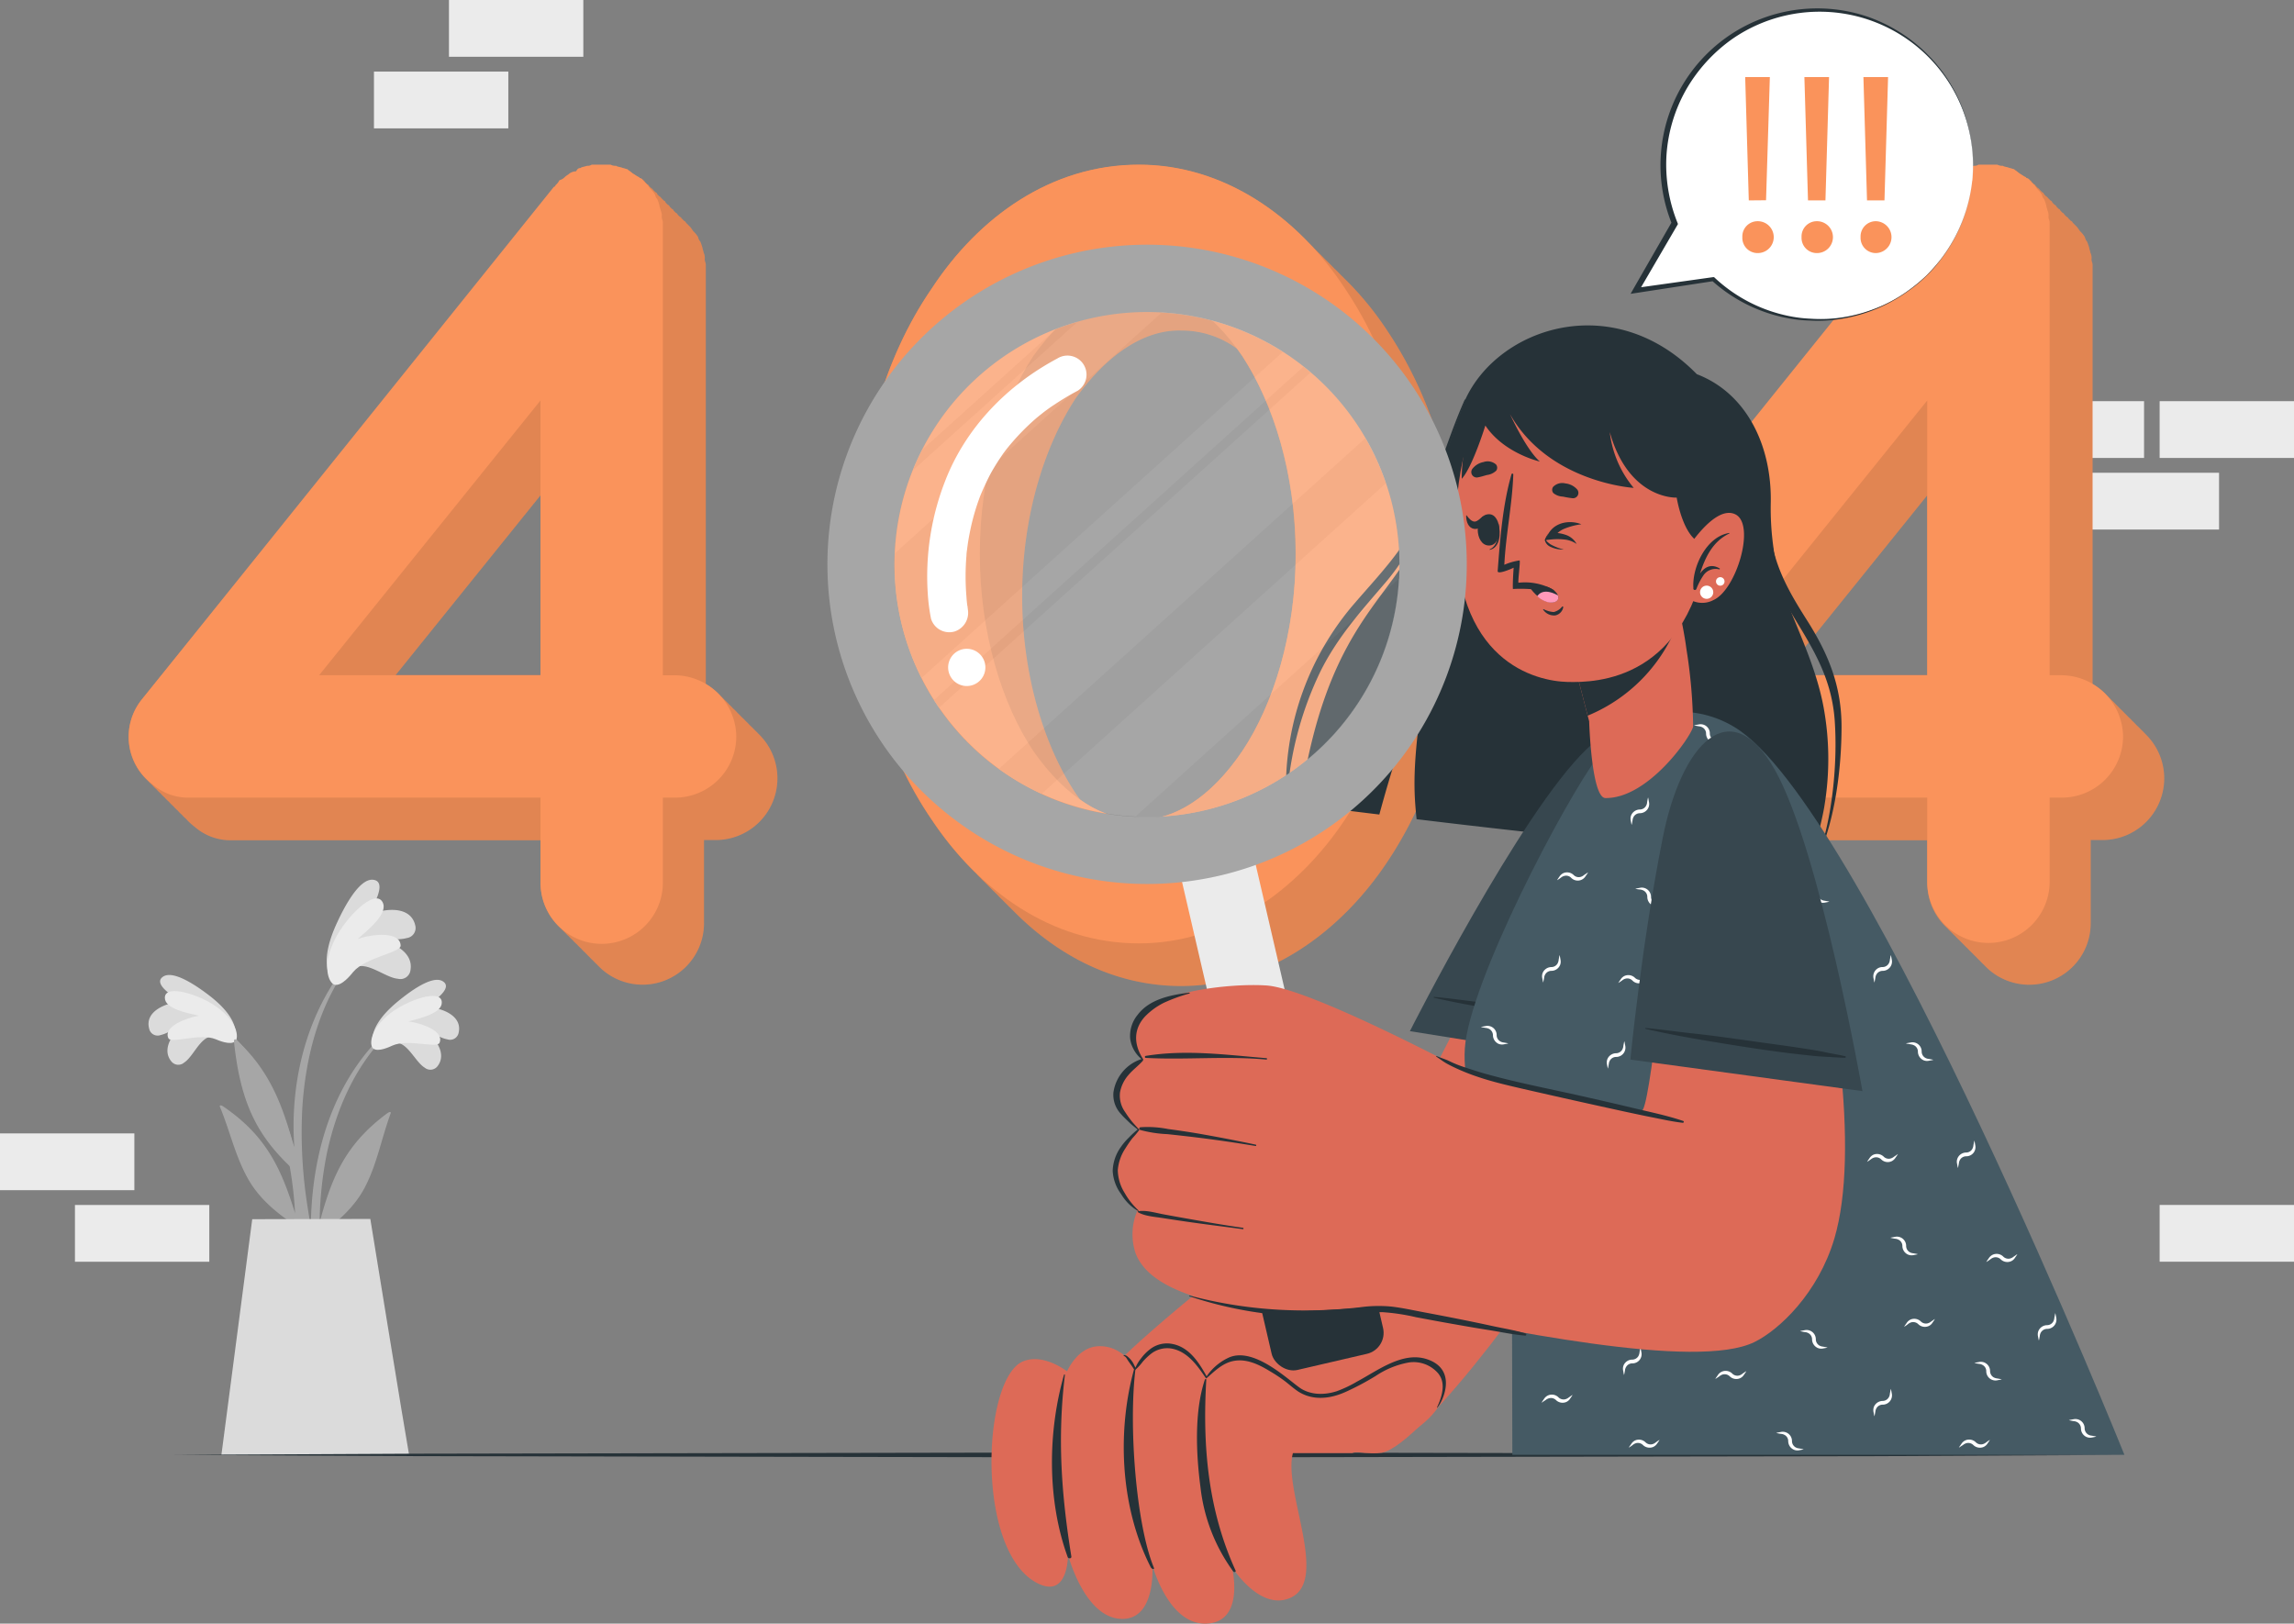 <svg xmlns="http://www.w3.org/2000/svg" width="668.017" height="472.85" viewBox="0 0 668.017 472.85">
  <rect x="0" y="0" width="668.017" height="472.85" fill="#808080" stroke="none"/>
  <g id="_404_Error-cuate" data-name="404 Error-cuate" transform="translate(-23.95 -95.518)">
    <g id="freepik--background-complete--inject-18" transform="translate(23.95 95.518)">
      <path id="Path_7620" data-name="Path 7620" d="M106.182,299.234c-20.213,19.785-23.641,50.4-19.356,77.219.118.606,1.064.443,1.064-.133,0-6.1-.192-12.146-.177-18.174.118-.281.207-.547.325-.813,5.275-3.842,10.166-8.156,13.121-14.067,3.384-6.649,4.714-14.126,7.285-21.07.251-.665-.458-.473-.931-.118-12.294,9.058-16.253,18.824-19.741,31.857a107.673,107.673,0,0,1,2.143-20.3c2.66-12.367,7.905-24.646,16.8-33.822a.392.392,0,0,0-.532-.576Z" transform="translate(5.302 2.106)" fill="#a6a6a6"/>
      <path id="Path_7621" data-name="Path 7621" d="M104.234,306.671c3.472.118,5.659,5.674,8.363,7.3a2.615,2.615,0,0,0,3.842-.606c2.689-3.753-1-8.378-4.433-10.964,2.482,1.02,4.536,2.807,7.211,3.325a2.527,2.527,0,0,0,3.251-1.95c1.167-5.112-5.231-7.388-9.634-7.491,2.128-1.478,8.245-5.511,4.994-7.491s-10.461,3.768-12.8,5.659c-3.443,2.793-7.536,6.959-7.7,11.318C97.068,310.867,101.515,307.735,104.234,306.671Z" transform="translate(11.092 -3.027)" fill="#dbdbdb"/>
      <path id="Path_7622" data-name="Path 7622" d="M103.287,306.016c4.433-2.024,12.988.887,13.712-.8,1.478-3.428-5.349-5.777-9.043-6.235,3.4-.916,9.9-2.379,9.708-5.644-.251-4-9.974-.561-14.909,3.206-6.191,4.758-6.162,9.353-5.127,10.269C99.032,308.07,102.548,306.341,103.287,306.016Z" transform="translate(10.99 -1.515)" fill="#ebebeb"/>
      <path id="Path_7623" data-name="Path 7623" d="M68.708,297.905c20.952,19,25.518,49.47,22.267,76.436,0,.606-1.034.488-1.049-.089-.236-6.1-.281-12.161-.532-18.174l-.34-.813c-5.408-3.62-10.432-7.772-13.653-13.594-3.635-6.5-5.245-13.934-8.082-20.775-.266-.65.443-.488.916-.163,12.633,8.6,16.933,18.2,20.952,31.1a108.781,108.781,0,0,0-2.955-20.213C83.1,319.36,77.366,307.3,68.146,298.467,67.851,298.1,68.353,297.565,68.708,297.905Z" transform="translate(-3.265 1.469)" fill="#a6a6a6"/>
      <path id="Path_7624" data-name="Path 7624" d="M71.7,305.309c-3.472.251-5.438,5.91-8.082,7.61a2.6,2.6,0,0,1-3.856-.458c-2.822-3.65.68-8.407,4.049-11.126-2.438,1.123-4.433,2.955-7.078,3.591a2.512,2.512,0,0,1-3.325-1.877c-1.374-5.068,4.95-7.58,9.338-7.861C60.563,293.8,54.3,290,57.475,287.9s10.594,3.369,13,5.172c3.546,2.66,7.8,6.664,8.112,11.023C78.989,309.239,74.423,306.269,71.7,305.309Z" transform="translate(-9.971 -3.482)" fill="#dbdbdb"/>
      <path id="Path_7625" data-name="Path 7625" d="M71.2,304.608c-4.507-1.847-12.944,1.389-13.727-.266-1.6-3.369,5.127-5.91,8.866-6.575-3.428-.783-9.974-2.009-9.9-5.275.089-4,9.944-.946,15.012,2.645,6.368,4.521,6.5,9.1,5.511,10.062C75.545,306.514,71.955,304.918,71.2,304.608Z" transform="translate(-8.433 -1.968)" fill="#ebebeb"/>
      <path id="Path_7626" data-name="Path 7626" d="M88.8,354.831a206.261,206.261,0,0,0,6.516,30.054.754.754,0,1,0,1.478-.3c-1.374-9.25-3.886-18.352-5.26-27.6a138.082,138.082,0,0,1-1.611-28.355c.872-15.6,5.112-32.211,15.293-44.416.236-.3-.251-.694-.473-.429C84.348,307.563,87.6,336.7,87.613,339.316c-2.955-9.841-5.91-21.129-16.785-31.148-.473-.429-.842-.222-.754.517,1.936,18.307,7,27.779,17.628,37.516C87.968,349.157,88.337,351.994,88.8,354.831Z" transform="translate(-1.928 -5.263)" fill="#a6a6a6"/>
      <path id="Path_7627" data-name="Path 7627" d="M96.71,294.139c3.664-1.625,8.733,3.044,12.353,3.354a2.955,2.955,0,0,0,3.679-2.556c.9-5.245-5.245-8.186-10.151-9.117,3.088-.192,6.117.621,9.146-.192a2.955,2.955,0,0,0,2.394-3.664c-1.345-5.91-9.146-5.024-13.756-2.955,1.478-2.615,5.777-9.87,1.478-10.343s-8.954,9.176-10.417,12.323c-2.172,4.625-4.329,11.023-2.29,15.618C91.39,302.089,94.419,296.592,96.71,294.139Z" transform="translate(6.795 -12.452)" fill="#dbdbdb"/>
      <path id="Path_7628" data-name="Path 7628" d="M95.988,293.768c3.605-4.329,13.934-5.615,13.83-7.728-.192-4.285-8.452-3.3-12.5-1.906,3.044-2.66,9.058-7.462,7.211-10.757-2.275-4.019-10.639,4.433-13.845,10.845-4.034,8.053-1.684,12.8-.163,13.224C92.62,298.053,95.4,294.492,95.988,293.768Z" transform="translate(6.852 -10.692)" fill="#ebebeb"/>
      <path id="Path_7629" data-name="Path 7629" d="M76.564,335.584,67.58,404.292h54.671c-1.123-6.088-11.3-68.782-11.3-68.782Z" transform="translate(-3.113 19.48)" fill="#dbdbdb"/>
      <rect id="Rectangle_27017" data-name="Rectangle 27017" width="39.127" height="16.534" transform="translate(646.193 154.216) rotate(180)" fill="#ebebeb"/>
      <rect id="Rectangle_27018" data-name="Rectangle 27018" width="39.127" height="16.534" transform="translate(668.017 133.367) rotate(180)" fill="#ebebeb"/>
      <rect id="Rectangle_27019" data-name="Rectangle 27019" width="39.127" height="16.534" transform="translate(624.355 133.367) rotate(180)" fill="#ebebeb"/>
      <rect id="Rectangle_27020" data-name="Rectangle 27020" width="39.127" height="16.534" transform="translate(60.95 367.461) rotate(180)" fill="#ebebeb"/>
      <rect id="Rectangle_27021" data-name="Rectangle 27021" width="39.127" height="16.534" transform="translate(39.127 346.613) rotate(180)" fill="#ebebeb"/>
      <rect id="Rectangle_27022" data-name="Rectangle 27022" width="39.127" height="16.534" transform="translate(668.017 367.447) rotate(180)" fill="#ebebeb"/>
      <rect id="Rectangle_27023" data-name="Rectangle 27023" width="39.127" height="16.534" transform="translate(130.737)" fill="#ebebeb"/>
      <rect id="Rectangle_27024" data-name="Rectangle 27024" width="39.127" height="16.534" transform="translate(108.898 20.849)" fill="#ebebeb"/>
    </g>
    <g id="freepik--Table--inject-18" transform="translate(74.188 518.492)">
      <path id="Path_7630" data-name="Path 7630" d="M57.95,382.259l70.939-.355,70.939-.133,141.893-.251,141.878.251,70.954.133,70.939.355-70.939.369-70.954.118L341.721,383l-141.893-.251-70.939-.133Z" transform="translate(-57.95 -381.52)" fill="#263238"/>
    </g>
    <path id="Path_7631" data-name="Path 7631" d="M232.674,293.308h0a13.547,13.547,0,0,0-1.212-1.226h0a15.8,15.8,0,0,0-1.226-1.212h0a15.815,15.815,0,0,0-1.212-1.226h0a13.55,13.55,0,0,0-1.226-1.212h0c-.384-.428-.8-.842-1.212-1.226h0a11.717,11.717,0,0,0-1.212-1.212h0a16.007,16.007,0,0,0-1.226-1.226h0a11.719,11.719,0,0,0-1.212-1.212h0a15.813,15.813,0,0,0-1.226-1.212h0a17.627,17.627,0,0,0-4.329-3.472V156.764c0-.65-.31-.975-.31-1.625a3.472,3.472,0,0,0-.325-1.936c0-.325-.31-.975-.31-1.3a15.385,15.385,0,0,0-.665-1.95,2.379,2.379,0,0,1-.635-1.3,9.277,9.277,0,0,0-1.3-1.611c-.34-.325-.65-.96-.975-1.3l-1.3-1.3c0-.192-.251-.4-.532-.517l-.635-.65h-.074c0-.207-.236-.4-.517-.532l-.65-.635h0c0-.192-.251-.4-.532-.532l-.635-.635h0c0-.207-.251-.4-.532-.532l-.635-.65h0c0-.192-.251-.4-.532-.532l-.65-.635v-.074c0-.192-.251-.384-.532-.517l-.635-.65h-.074c0-.192-.236-.4-.517-.532l-.65-.635v-.074c0-.192-.251-.384-.532-.517l-.635-.65h-.074c0-.207-.236-.4-.517-.532l-.65-.635h0c0-.192-.251-.4-.532-.517l-.709-.709c0-.325-.635-.65-.975-.65a.31.31,0,0,0-.31-.325c-.65-.31-.99-.65-1.625-.975a20,20,0,0,1-1.611-1.3c-.325,0-.975-.31-1.3-.31-.65-.325-1.625-.325-1.95-.665a3.1,3.1,0,0,1-1.625-.31h-5.5a2.024,2.024,0,0,1-1.3.31c-.975.34-1.611.34-1.95.665-.635,0-.96.31-1.3.975a3.517,3.517,0,0,0-1.936.635c-.31.325-.975.665-1.3.975a3.325,3.325,0,0,1-1.611.975,4.432,4.432,0,0,1-.975,1.3c-.325.325-.325.635-.635.635L53.3,283.142a17.3,17.3,0,0,0,1.611,23.833,10.934,10.934,0,0,0,1.241,1.241,9.621,9.621,0,0,0,1.226,1.226,10.935,10.935,0,0,0,1.241,1.241,10.8,10.8,0,0,0,1.226,1.241,10.806,10.806,0,0,0,1.241,1.226,10.8,10.8,0,0,0,1.226,1.241,10.8,10.8,0,0,0,1.241,1.226,10.8,10.8,0,0,0,1.226,1.241,10.8,10.8,0,0,0,1.241,1.226,16.815,16.815,0,0,0,2.541,2.349,15.884,15.884,0,0,0,11.008,3.886h89.719V336.6a17.731,17.731,0,0,0,5.792,13.3h0c.384.414.783.813,1.182,1.182h0a15.245,15.245,0,0,0,1.2,1.2h0c.384.414.783.813,1.2,1.182h0a15.24,15.24,0,0,0,1.2,1.2h0q.576.621,1.2,1.2h0a13.075,13.075,0,0,0,1.2,1.2h0c.369.414.768.813,1.182,1.2h0a15.248,15.248,0,0,0,1.2,1.2h0c.369.4.768.8,1.182,1.182h0a17.894,17.894,0,0,0,31.029-12.1V324.263h3.251a17.975,17.975,0,0,0,12.589-30.955Zm-63.418-69.447v52.366h-42.2Z" transform="translate(12.102 15.899)" fill="#fa935b"/>
    <path id="Path_7632" data-name="Path 7632" d="M232.674,293.308h0a13.547,13.547,0,0,0-1.212-1.226h0a15.8,15.8,0,0,0-1.226-1.212h0a15.815,15.815,0,0,0-1.212-1.226h0a13.55,13.55,0,0,0-1.226-1.212h0c-.384-.428-.8-.842-1.212-1.226h0a11.717,11.717,0,0,0-1.212-1.212h0a16.007,16.007,0,0,0-1.226-1.226h0a11.719,11.719,0,0,0-1.212-1.212h0a15.813,15.813,0,0,0-1.226-1.212h0a17.627,17.627,0,0,0-4.329-3.472V156.764c0-.65-.31-.975-.31-1.625a3.472,3.472,0,0,0-.325-1.936c0-.325-.31-.975-.31-1.3a15.385,15.385,0,0,0-.665-1.95,2.379,2.379,0,0,1-.635-1.3,9.277,9.277,0,0,0-1.3-1.611c-.34-.325-.65-.96-.975-1.3l-1.3-1.3c0-.192-.251-.4-.532-.517l-.635-.65h-.074c0-.207-.236-.4-.517-.532l-.65-.635h0c0-.192-.251-.4-.532-.532l-.635-.635h0c0-.207-.251-.4-.532-.532l-.635-.65h0c0-.192-.251-.4-.532-.532l-.65-.635v-.074c0-.192-.251-.384-.532-.517l-.635-.65h-.074c0-.192-.236-.4-.517-.532l-.65-.635v-.074c0-.192-.251-.384-.532-.517l-.635-.65h-.074c0-.207-.236-.4-.517-.532l-.65-.635h0c0-.192-.251-.4-.532-.517l-.709-.709c0-.325-.635-.65-.975-.65a.31.31,0,0,0-.31-.325c-.65-.31-.99-.65-1.625-.975a20,20,0,0,1-1.611-1.3c-.325,0-.975-.31-1.3-.31-.65-.325-1.625-.325-1.95-.665a3.1,3.1,0,0,1-1.625-.31h-5.5a2.024,2.024,0,0,1-1.3.31c-.975.34-1.611.34-1.95.665-.635,0-.96.31-1.3.975a3.517,3.517,0,0,0-1.936.635c-.31.325-.975.665-1.3.975a3.325,3.325,0,0,1-1.611.975,4.432,4.432,0,0,1-.975,1.3c-.325.325-.325.635-.635.635L53.3,283.142a17.3,17.3,0,0,0,1.611,23.833,10.934,10.934,0,0,0,1.241,1.241,9.621,9.621,0,0,0,1.226,1.226,10.935,10.935,0,0,0,1.241,1.241,10.8,10.8,0,0,0,1.226,1.241,10.806,10.806,0,0,0,1.241,1.226,10.8,10.8,0,0,0,1.226,1.241,10.8,10.8,0,0,0,1.241,1.226,10.8,10.8,0,0,0,1.226,1.241,10.8,10.8,0,0,0,1.241,1.226,16.815,16.815,0,0,0,2.541,2.349,15.884,15.884,0,0,0,11.008,3.886h89.719V336.6a17.731,17.731,0,0,0,5.792,13.3h0c.384.414.783.813,1.182,1.182h0a15.245,15.245,0,0,0,1.2,1.2h0c.384.414.783.813,1.2,1.182h0a15.24,15.24,0,0,0,1.2,1.2h0q.576.621,1.2,1.2h0a13.075,13.075,0,0,0,1.2,1.2h0c.369.414.768.813,1.182,1.2h0a15.248,15.248,0,0,0,1.2,1.2h0c.369.4.768.8,1.182,1.182h0a17.894,17.894,0,0,0,31.029-12.1V324.263h3.251a17.975,17.975,0,0,0,12.589-30.955Zm-63.418-69.447v52.366h-42.2Z" transform="translate(12.102 15.899)" opacity="0.1"/>
    <path id="Path_7633" data-name="Path 7633" d="M226.247,294.234a17.835,17.835,0,0,1-18.145,17.82h-3.236v24.631a17.82,17.82,0,1,1-35.639,0V312.054H67.17a15.825,15.825,0,0,1-10.934-3.886,17.332,17.332,0,0,1-2.955-24.883l119.832-149.1c.325,0,.325-.31.65-.635a4.433,4.433,0,0,0,.975-1.3,3.472,3.472,0,0,0,1.625-.975c.31-.325.96-.65,1.285-.975a3.487,3.487,0,0,1,1.95-.65c.325-.635.65-.96,1.3-.96.31-.325.96-.325,1.936-.65a1.95,1.95,0,0,0,1.3-.325h5.511a2.851,2.851,0,0,0,1.611.325c.325.325,1.3.325,1.95.65.325,0,.975.325,1.3.325.635.635,1.285.96,1.611,1.286.65.325.975.65,1.625.975a.325.325,0,0,1,.325.325c.325,0,.975.325.975.65l1.285,1.3c.325.325.65.96.975,1.285a8.866,8.866,0,0,1,1.3,1.625,2.467,2.467,0,0,0,.65,1.3,11.822,11.822,0,0,1,.635,1.936c0,.325.325.975.325,1.3a3.517,3.517,0,0,1,.325,1.95c0,.635.325.96.325,1.611v131.86H208.1a18.056,18.056,0,0,1,18.145,17.82Zm-57.02-97.846L104.76,276.414h64.467Z" transform="translate(12.115 15.756)" fill="#fa935b"/>
    <path id="Path_7634" data-name="Path 7634" d="M347.29,175.993a92.024,92.024,0,0,0-12.678-15.367,6.5,6.5,0,0,0-.561-.547l-.163-.163c-.148-.163-.3-.325-.458-.473-.414-.443-.857-.857-1.285-1.285l-.118-.1-.443-.443a1.683,1.683,0,0,0-.163-.163c-.148-.163-.3-.325-.458-.473-.414-.443-.857-.857-1.285-1.286l-.118-.1-.443-.443-.163-.163c-.148-.163-.3-.325-.458-.473-.414-.443-.857-.857-1.286-1.286l-.118-.1-.443-.443a1.6,1.6,0,0,0-.163-.163,4.755,4.755,0,0,0-.473-.473c-.4-.458-.842-.857-1.271-1.285l-.118-.1a4.187,4.187,0,0,0-.443-.443,1.6,1.6,0,0,0-.163-.163c-13.018-13.416-29.98-22.3-49.012-22.3-25.607,0-46.647,15.234-60.271,35.95-14.259,20.686-21.691,47.652-22.016,77.44.325,29.552,7.757,56.7,22.016,77.44a96.427,96.427,0,0,0,12.545,15.2l.65.635v.074l1.153,1.153c.192.222.4.414.591.606l.65.635.074.074,1.152,1.152.591.621.65.621a.178.178,0,0,1,.074.074l1.152,1.152.591.621.65.621a.148.148,0,0,1,.074.089l1.153,1.153.606.606.635.621.089.089,1.153,1.153c12.8,12.781,29.315,21.366,48.3,21.366,24.942,0,46.322-15.559,59.946-35.979,13.919-20.686,21.706-47.948,21.706-77.426C368.967,223.631,361.209,196.739,347.29,175.993ZM305.135,298.441c-9.4,13.919-20.1,20.08-30.128,20.08a29.774,29.774,0,0,1-17.1-5.91c-.458-.591-.9-1.212-1.345-1.862-9.072-13.609-15.559-34.339-15.559-57.345,0-23.331,6.487-43.737,15.559-57.626,9.737-13.609,20.686-20.08,30.778-19.77a27.114,27.114,0,0,1,16.253,5.319c.517.694,1.02,1.374,1.478,2.1,9.072,13.934,15.544,34.339,15.544,57.626C320.679,264.057,314.207,284.818,305.135,298.441Z" transform="translate(80.604 15.775)" fill="#fa935b"/>
    <path id="Path_7635" data-name="Path 7635" d="M347.29,175.993a92.024,92.024,0,0,0-12.678-15.367,6.5,6.5,0,0,0-.561-.547l-.163-.163c-.148-.163-.3-.325-.458-.473-.414-.443-.857-.857-1.285-1.285l-.118-.1-.443-.443a1.683,1.683,0,0,0-.163-.163c-.148-.163-.3-.325-.458-.473-.414-.443-.857-.857-1.285-1.286l-.118-.1-.443-.443-.163-.163c-.148-.163-.3-.325-.458-.473-.414-.443-.857-.857-1.286-1.286l-.118-.1-.443-.443a1.6,1.6,0,0,0-.163-.163,4.755,4.755,0,0,0-.473-.473c-.4-.458-.842-.857-1.271-1.285l-.118-.1a4.187,4.187,0,0,0-.443-.443,1.6,1.6,0,0,0-.163-.163c-13.018-13.416-29.98-22.3-49.012-22.3-25.607,0-46.647,15.234-60.271,35.95-14.259,20.686-21.691,47.652-22.016,77.44.325,29.552,7.757,56.7,22.016,77.44a96.427,96.427,0,0,0,12.545,15.2l.65.635v.074l1.153,1.153c.192.222.4.414.591.606l.65.635.074.074,1.152,1.152.591.621.65.621a.178.178,0,0,1,.074.074l1.152,1.152.591.621.65.621a.148.148,0,0,1,.074.089l1.153,1.153.606.606.635.621.089.089,1.153,1.153c12.8,12.781,29.315,21.366,48.3,21.366,24.942,0,46.322-15.559,59.946-35.979,13.919-20.686,21.706-47.948,21.706-77.426C368.967,223.631,361.209,196.739,347.29,175.993ZM305.135,298.441c-9.4,13.919-20.1,20.08-30.128,20.08a29.774,29.774,0,0,1-17.1-5.91c-.458-.591-.9-1.212-1.345-1.862-9.072-13.609-15.559-34.339-15.559-57.345,0-23.331,6.487-43.737,15.559-57.626,9.737-13.609,20.686-20.08,30.778-19.77a27.114,27.114,0,0,1,16.253,5.319c.517.694,1.02,1.374,1.478,2.1,9.072,13.934,15.544,34.339,15.544,57.626C320.679,264.057,314.207,284.818,305.135,298.441Z" transform="translate(80.604 15.775)" opacity="0.1"/>
    <path id="Path_7636" data-name="Path 7636" d="M192.71,241.1c.325-29.8,7.787-56.7,22.031-77.426,13.609-20.686,34.664-35.964,60.271-35.964,24.942,0,46.322,15.234,59.931,35.964,13.934,20.686,21.706,47.623,21.706,77.426,0,29.552-7.772,56.71-21.706,77.44-13.609,20.405-34.989,35.964-59.931,35.964-25.607,0-46.662-15.559-60.271-35.964C200.526,297.81,193.035,270.593,192.71,241.1Zm127.974,0c0-23.316-6.472-43.737-15.544-57.626-9.4-13.609-20.08-20.08-30.128-19.755-10.048-.325-21.07,6.147-30.778,19.755-9.072,13.934-15.559,34.354-15.559,57.626,0,23.006,6.487,43.751,15.559,57.345,9.708,13.934,20.686,20.1,30.778,20.1s20.686-6.162,30.128-20.1C314.212,284.851,320.684,264.077,320.684,241.1Z" transform="translate(80.598 15.756)" fill="#fa935b"/>
    <path id="Path_7637" data-name="Path 7637" d="M506,293.308h0c-.384-.428-.8-.842-1.212-1.226h0c-.4-.428-.813-.827-1.226-1.212h0c-.4-.428-.8-.842-1.212-1.226h0c-.4-.428-.813-.842-1.226-1.212h0c-.4-.428-.8-.842-1.212-1.226h0c-.4-.428-.813-.842-1.226-1.212h0c-.4-.428-.813-.842-1.212-1.226h0a15.619,15.619,0,0,0-1.212-1.212h0c-.4-.428-.813-.827-1.226-1.212h0a17.362,17.362,0,0,0-4.344-3.472V156.764c0-.65-.31-.975-.31-1.625a3.473,3.473,0,0,0-.325-1.936c0-.325-.31-.975-.31-1.3a15.39,15.39,0,0,0-.665-1.95,2.5,2.5,0,0,1-.635-1.3,8.614,8.614,0,0,0-1.3-1.611c-.34-.325-.65-.96-.975-1.3l-1.3-1.3c0-.192-.251-.4-.532-.517l-.635-.65h-.074c0-.207-.236-.4-.517-.532l-.65-.635h0c0-.192-.251-.4-.532-.532l-.635-.635h0c0-.207-.251-.4-.532-.532l-.635-.65h0c0-.192-.251-.4-.532-.532l-.65-.635v-.074c0-.192-.251-.384-.532-.517l-.635-.65H477.7c0-.192-.236-.4-.517-.532l-.65-.635v-.074c0-.192-.251-.384-.532-.517l-.635-.65h-.074c0-.207-.236-.4-.517-.532l-.65-.635h0c0-.192-.251-.4-.532-.517l-.709-.709c0-.325-.635-.65-.975-.65a.325.325,0,0,0-.325-.325c-.635-.31-.975-.65-1.611-.975a19.993,19.993,0,0,1-1.611-1.3c-.325,0-.975-.31-1.3-.31-.65-.325-1.611-.325-1.95-.665a3.073,3.073,0,0,1-1.625-.31h-5.5a2.024,2.024,0,0,1-1.3.31c-.975.34-1.611.34-1.95.665-.635,0-.96.31-1.3.975a3.546,3.546,0,0,0-1.936.635c-.31.325-.975.665-1.286.975a3.472,3.472,0,0,1-1.625.975,4.7,4.7,0,0,1-.975,1.3c-.325.325-.325.635-.635.635L326.575,283.142a17.3,17.3,0,0,0,1.611,23.833,10.945,10.945,0,0,0,1.241,1.241,9.616,9.616,0,0,0,1.226,1.226,10.941,10.941,0,0,0,1.241,1.241q1.858,1.843,3.694,3.709,1.249,1.219,2.467,2.468a10.792,10.792,0,0,0,1.241,1.226,16.815,16.815,0,0,0,2.541,2.349,15.884,15.884,0,0,0,11.008,3.886h89.719V336.6a17.731,17.731,0,0,0,5.792,13.3h0c.384.428.8.827,1.2,1.2h0c.369.414.768.8,1.182,1.182h0a15.387,15.387,0,0,0,1.212,1.2h0c.384.414.768.8,1.182,1.182h0c.384.429.8.827,1.212,1.212h0c.384.414.768.813,1.182,1.182h0c.384.429.8.827,1.212,1.212h0c.384.414.768.813,1.182,1.182h0a15.45,15.45,0,0,0,1.2,1.212h0a17.894,17.894,0,0,0,31.029-12.116V324.263h3.251A17.965,17.965,0,0,0,506,293.308Zm-63.433-69.447v52.366h-42.2Z" transform="translate(142.617 15.899)" fill="#fa935b"/>
    <path id="Path_7638" data-name="Path 7638" d="M506,293.308h0c-.384-.428-.8-.842-1.212-1.226h0c-.4-.428-.813-.827-1.226-1.212h0c-.4-.428-.8-.842-1.212-1.226h0c-.4-.428-.813-.842-1.226-1.212h0c-.4-.428-.8-.842-1.212-1.226h0c-.4-.428-.813-.842-1.226-1.212h0c-.4-.428-.813-.842-1.212-1.226h0a15.619,15.619,0,0,0-1.212-1.212h0c-.4-.428-.813-.827-1.226-1.212h0a17.362,17.362,0,0,0-4.344-3.472V156.764c0-.65-.31-.975-.31-1.625a3.473,3.473,0,0,0-.325-1.936c0-.325-.31-.975-.31-1.3a15.39,15.39,0,0,0-.665-1.95,2.5,2.5,0,0,1-.635-1.3,8.614,8.614,0,0,0-1.3-1.611c-.34-.325-.65-.96-.975-1.3l-1.3-1.3c0-.192-.251-.4-.532-.517l-.635-.65h-.074c0-.207-.236-.4-.517-.532l-.65-.635h0c0-.192-.251-.4-.532-.532l-.635-.635h0c0-.207-.251-.4-.532-.532l-.635-.65h0c0-.192-.251-.4-.532-.532l-.65-.635v-.074c0-.192-.251-.384-.532-.517l-.635-.65H477.7c0-.192-.236-.4-.517-.532l-.65-.635v-.074c0-.192-.251-.384-.532-.517l-.635-.65h-.074c0-.207-.236-.4-.517-.532l-.65-.635h0c0-.192-.251-.4-.532-.517l-.709-.709c0-.325-.635-.65-.975-.65a.325.325,0,0,0-.325-.325c-.635-.31-.975-.65-1.611-.975a19.993,19.993,0,0,1-1.611-1.3c-.325,0-.975-.31-1.3-.31-.65-.325-1.611-.325-1.95-.665a3.073,3.073,0,0,1-1.625-.31h-5.5a2.024,2.024,0,0,1-1.3.31c-.975.34-1.611.34-1.95.665-.635,0-.96.31-1.3.975a3.546,3.546,0,0,0-1.936.635c-.31.325-.975.665-1.286.975a3.472,3.472,0,0,1-1.625.975,4.7,4.7,0,0,1-.975,1.3c-.325.325-.325.635-.635.635L326.575,283.142a17.3,17.3,0,0,0,1.611,23.833,10.945,10.945,0,0,0,1.241,1.241,9.616,9.616,0,0,0,1.226,1.226,10.941,10.941,0,0,0,1.241,1.241q1.858,1.843,3.694,3.709,1.249,1.219,2.467,2.468a10.792,10.792,0,0,0,1.241,1.226,16.815,16.815,0,0,0,2.541,2.349,15.884,15.884,0,0,0,11.008,3.886h89.719V336.6a17.731,17.731,0,0,0,5.792,13.3h0c.384.428.8.827,1.2,1.2h0c.369.414.768.8,1.182,1.182h0a15.387,15.387,0,0,0,1.212,1.2h0c.384.414.768.8,1.182,1.182h0c.384.429.8.827,1.212,1.212h0c.384.414.768.813,1.182,1.182h0c.384.429.8.827,1.212,1.212h0c.384.414.768.813,1.182,1.182h0a15.45,15.45,0,0,0,1.2,1.212h0a17.894,17.894,0,0,0,31.029-12.116V324.263h3.251A17.965,17.965,0,0,0,506,293.308Zm-63.433-69.447v52.366h-42.2Z" transform="translate(142.617 15.899)" opacity="0.1"/>
    <path id="Path_7639" data-name="Path 7639" d="M499.581,294.234a17.834,17.834,0,0,1-18.145,17.82H478.2v24.631a17.82,17.82,0,0,1-35.639,0V312.054H340.5a15.825,15.825,0,0,1-11.008-3.886,17.332,17.332,0,0,1-2.955-24.942L446.447,134.182c.325,0,.325-.31.65-.635a4.433,4.433,0,0,0,.975-1.3,3.473,3.473,0,0,0,1.625-.975c.325-.325.975-.65,1.3-.975a3.4,3.4,0,0,1,1.936-.65c.325-.635.65-.96,1.285-.96.325-.325.975-.325,1.95-.65a1.95,1.95,0,0,0,1.3-.325h5.511a2.852,2.852,0,0,0,1.611.325c.325.325,1.3.325,1.95.65.325,0,.975.325,1.3.325.65.635,1.286.96,1.611,1.286.65.325.975.65,1.625.975a.325.325,0,0,1,.325.325c.325,0,.96.325.96.65l1.3,1.3c.325.325.65.96.975,1.285a8.86,8.86,0,0,1,1.3,1.625,2.468,2.468,0,0,0,.65,1.3,13.288,13.288,0,0,1,.65,1.936c0,.325.31.975.31,1.3a3.517,3.517,0,0,1,.325,1.95c0,.635.325.96.325,1.611v131.86h3.236A18.056,18.056,0,0,1,499.581,294.234Zm-57.02-97.846-64.467,80.026H442.56Z" transform="translate(142.607 15.756)" fill="#fa935b"/>
    <g id="freepik--Character--inject-18" transform="translate(264.874 166.763)">
      <path id="Path_7660" data-name="Path 7660" d="M280.275,297.333a1.478,1.478,0,0,0,.96,1.611c1.551.236,3.443.488,5.541.783,6.25-13.564,12.633-24.247,10.831-20.021a76.612,76.612,0,0,0-5.364,20.775c2.438.325,8.127,1.02,10.964,1.359,6.531-24.2,13.727-41.993,12.885-36.408-3.428,22.533-2.822,29.892-2.039,37.767,26.493,3.221,61.29,7.033,86.513,9.205,4.122-13.3,7.979-27.838,8.334-26.774,2.763,7.905,2.7,19.076,2.009,27.646,8.038.635,14.48.975,18.426.975,0,0,2.955-11.259,3.487-14.983a83.142,83.142,0,0,0-.266-28.754c-1.817-9.693-5.689-18.411-9.309-27.321a1.207,1.207,0,0,0-.044-.163h0a82.748,82.748,0,0,1-5.142-18.16.37.37,0,0,1,0-.148A81.772,81.772,0,0,1,417.189,211c.325-16.815-7.211-31.931-21.528-37.4-24.454-24.986-58.04-13.52-67.526,7.61h0c-3.709,9.471-7.388,21.839-10.594,31.369h0a.1.1,0,0,1,0,.1h0a96.979,96.979,0,0,1-4.3,10.964C304.449,240.668,287.516,249.445,280.275,297.333Z" transform="translate(-142.464 -135.873)" fill="#263238"/>
      <path id="Path_7661" data-name="Path 7661" d="M362.694,172.406c9.176,6.073,14.406,14.362,14.776,26.685.236,7.181,0,14.17,2.024,21.07,2.024,7.122,5.689,13.121,9.486,19.105,6.014,9.516,9.974,18.854,9.959,30.911s-1.832,26.6-6.693,37.664c0,.074-.118,0-.089,0,4.137-11.3,5.644-27.232,4.8-39.437-.931-13.417-7.2-22.252-13.49-32.847a56.813,56.813,0,0,1-8.141-27.808c-.177-6.088.473-12.367-1.3-18.219-2.1-6.974-7.122-11.688-12.146-15.9C361.217,173.026,362,171.948,362.694,172.406Z" transform="translate(-103.602 -129.714)" fill="#263238"/>
      <path id="Path_7662" data-name="Path 7662" d="M296.559,234.293c7.654-9,15.47-16.579,20.524-28.074,4.6-10.476,7.683-21.661,12.338-32.108,0-.177.31-.089.236.1-7.388,18.618-10.225,37.738-23.139,52.912-7.033,8.245-13.993,15.855-19.046,25.976a100.225,100.225,0,0,0-9.545,33.984.274.274,0,1,1-.547,0,82.169,82.169,0,0,1,19.179-52.794Z" transform="translate(-143.839 -128.893)" fill="#263238"/>
      <path id="Path_7663" data-name="Path 7663" d="M240.088,431.838s71.323,19.209,83.114,17.14,51.6-55.646,60.433-75.076,23.508-116.094,20.686-126.733-17.583-10.786-30.039,16.638-41.9,87.71-47.15,92.674S234.34,426.7,240.088,431.838Z" transform="translate(-161.779 -97.13)" fill="#dd6a57"/>
      <path id="Path_7664" data-name="Path 7664" d="M326.783,385.333c-10.934-5.718-24.247-19.593-33.32-21.041a10.535,10.535,0,0,0-11.333,5.408s-4.167-9.265-12.619-9.22c-4.329,0-8.112,6.974-8.112,6.974s-3.679-7.284-11.171-6.782c-5.984.4-8.866,7.314-8.866,7.314s-6.767-5.349-12.737-2.955c-12.087,4.773-14.1,56.148,4.521,64.837,8.673,4.049,8.481-8.526,8.481-8.526s4.64,18.027,15.219,18.706,9.353-15.633,9.353-15.633,4.654,17.421,15.692,17.022c11.5-.4,7.477-16.519,7.477-16.519s7.3,11.732,15.677,9.486c13.845-3.694-1.034-31.5,2.1-42.688h17.391Z" transform="translate(-171.551 -39.839)" fill="#dd6a57"/>
      <path id="Path_7665" data-name="Path 7665" d="M282.631,372.875c10.831,4.521,23.183-12.574,34.324-8.6,14.451,5.157,1.093,22.991-20.8,25.887H278.76Z" transform="translate(-143.18 -38.315)" fill="#dd6a57"/>
      <path id="Path_7666" data-name="Path 7666" d="M235.038,366.293a.133.133,0,1,0-.266,0c-4.773,16.741-4.906,36.6,1.079,53.06.192.532,1.167.458,1.064-.177C233.989,400.972,232.836,384.63,235.038,366.293Z" transform="translate(-165.86 -37.126)" fill="#263238"/>
      <path id="Path_7667" data-name="Path 7667" d="M248.848,365.056a.185.185,0,0,0-.369,0c-4.832,17.288-4.433,39.644,4.773,57.818.31.621,1.226.857.916.118C249.011,410.462,246.78,381.59,248.848,365.056Z" transform="translate(-159.103 -37.736)" fill="#263238"/>
      <path id="Path_7668" data-name="Path 7668" d="M271.1,422.853c-8.082-17.731-9.663-36.3-8.54-55.6,0-.251-.34-.251-.414,0-3.118,9.294-2.541,21.661-1.285,31.251a51.272,51.272,0,0,0,9.56,24.617C270.682,423.429,271.273,423.237,271.1,422.853Z" transform="translate(-152.212 -36.695)" fill="#263238"/>
      <path id="Path_7669" data-name="Path 7669" d="M333.75,364.648c-7.092-2.364-14.377,3.31-20.346,6.487a35.462,35.462,0,0,1-6.014,2.852c-4.728,1.478-8.23.532-10.343-.783-3.31-2.113-13.638-12.427-21.1-9a15.9,15.9,0,0,0-6.383,5.423c-2.275-4.137-5.186-8.644-10.225-9.471a7.979,7.979,0,0,0-6.324,1.64,12.974,12.974,0,0,0-2.482,2.527,11.713,11.713,0,0,0-1.714,2.822.943.943,0,0,1,0-.1l-.163-.31-.31-.635a6.635,6.635,0,0,0-1.758-2.2,1.478,1.478,0,0,0-1.079-.443.118.118,0,0,0,0,.237,1.714,1.714,0,0,1,.8.783c.236.355.458.724.709,1.064s.488.694.739,1.034l.369.547.163.281a1.908,1.908,0,0,0,.236.251.222.222,0,0,0,.355,0h0a14.779,14.779,0,0,0,2.054-2.246,17.733,17.733,0,0,1,2.468-2.364,7.668,7.668,0,0,1,6.073-1.478c4.521.886,7.388,4.906,9.8,8.5h.074c-.074.118.089.222.177.133,2.482-2.172,4.846-4.61,8.274-5.112,3.694-.547,7.2,1.226,10.254,3.088a47.281,47.281,0,0,1,4.433,2.955c1.256.975,2.453,2.069,3.8,2.955,5.748,3.62,12.042.813,13.609.148a78.833,78.833,0,0,0,8.969-4.758,25.3,25.3,0,0,1,9.6-3.886,9.442,9.442,0,0,1,8.54,3.192c1.079,1.389,2.453,3.99-.369,9.915,0,0,0,.118.089.074C338.2,377.223,342.9,367.707,333.75,364.648Z" transform="translate(-159.117 -40.047)" fill="#263238"/>
      <path id="Path_7670" data-name="Path 7670" d="M369.114,338.146l-67.3-10.757s32.152-63.669,51.464-82.139c19.061-18.233,28.34.443,25.533,28.606C375.7,305.077,369.114,338.146,369.114,338.146Z" transform="translate(-132.171 -98.329)" fill="#37474f"/>
      <path id="Path_7671" data-name="Path 7671" d="M364.688,299.951c-1.891-.443-3.827-.724-5.718-1.153s-3.709-.694-5.57-.975c-3.8-.591-7.61-1.123-11.407-1.64-7.506-1.034-15.012-2.172-22.548-2.955-4.285-.473-8.54-1.123-12.84-1.478-.133,0-.148.207,0,.236,7.462,1.744,15.057,2.955,22.622,4.27s15.012,2.379,22.548,3.192c2.113.236,4.241.5,6.354.606s4.359.31,6.531.34a.222.222,0,1,0,.03-.443Z" transform="translate(-129.932 -72.664)" fill="#263238"/>
      <path id="Path_7672" data-name="Path 7672" d="M326.495,451.937H504.736S430.65,268.066,392.986,241.2c-11.3-8.068-29.315-8.969-41.461,7.225-9.959,13.3-37.6,66.122-38.861,85.124s13.653,37.782,13.653,37.782Z" transform="translate(-127.023 -99.499)" fill="#455a64"/>
      <path id="Path_7673" data-name="Path 7673" d="M361.94,297.787c.458-.118.9-.177,1.345-.266a2.675,2.675,0,0,1,3.265,2.6,2.068,2.068,0,0,0,.946,1.8,2.6,2.6,0,0,0,1.108.384,13.538,13.538,0,0,1,1.345.266c-.443.118-.887.177-1.345.266a2.631,2.631,0,0,1-1.478-.133,2.748,2.748,0,0,1-1.669-2.556,2.113,2.113,0,0,0-1.02-1.758,2.867,2.867,0,0,0-1.138-.34C362.841,297.965,362.4,297.906,361.94,297.787Z" transform="translate(-103.454 -69.939)" fill="#fff"/>
      <path id="Path_7674" data-name="Path 7674" d="M315.8,297.787c.443-.118.887-.177,1.33-.266a2.675,2.675,0,0,1,3.265,2.6,2.083,2.083,0,0,0,.96,1.8,2.468,2.468,0,0,0,1.108.384c.443.089.887.133,1.33.266-.443.118-.887.177-1.33.266a2.673,2.673,0,0,1-1.478-.133,2.793,2.793,0,0,1-1.67-2.556,2.113,2.113,0,0,0-1.02-1.758,2.793,2.793,0,0,0-1.138-.34C316.687,297.965,316.243,297.906,315.8,297.787Z" transform="translate(-125.49 -69.939)" fill="#fff"/>
      <path id="Path_7675" data-name="Path 7675" d="M378.7,357.725c.443-.118.9-.177,1.345-.266a2.689,2.689,0,0,1,3.251,2.615,2.128,2.128,0,0,0,.96,1.8,2.586,2.586,0,0,0,1.108.369c.443.089.9.148,1.345.266-.443.133-.9.192-1.345.281a2.644,2.644,0,0,1-1.478-.148,2.778,2.778,0,0,1-1.685-2.556,2.024,2.024,0,0,0-1.02-1.744,2.511,2.511,0,0,0-1.123-.34A13.836,13.836,0,0,1,378.7,357.725Z" transform="translate(-95.45 -41.31)" fill="#fff"/>
      <path id="Path_7676" data-name="Path 7676" d="M399.56,301.027c.443-.133.9-.177,1.345-.266a2.66,2.66,0,0,1,3.251,2.6,2.113,2.113,0,0,0,.96,1.8,2.351,2.351,0,0,0,1.108.369c.443.1.9.148,1.345.281-.443.118-.9.177-1.345.266a2.616,2.616,0,0,1-1.478-.133,2.778,2.778,0,0,1-1.685-2.556,2.054,2.054,0,0,0-1.019-1.758,2.719,2.719,0,0,0-1.123-.34C400.461,301.146,400,301.146,399.56,301.027Z" transform="translate(-85.487 -68.392)" fill="#fff"/>
      <path id="Path_7677" data-name="Path 7677" d="M346.23,270.536c.458-.118.9-.177,1.345-.266a2.63,2.63,0,0,1,1.478.1,2.7,2.7,0,0,1,1.758,2.512,2.158,2.158,0,0,0,.961,1.8,2.807,2.807,0,0,0,1.108.369c.458.089.9.148,1.345.266-.443.133-.887.177-1.345.281a2.778,2.778,0,0,1-1.478-.148,2.748,2.748,0,0,1-1.67-2.6,2.069,2.069,0,0,0-1.02-1.744,2.645,2.645,0,0,0-1.138-.355A7.3,7.3,0,0,1,346.23,270.536Z" transform="translate(-110.957 -82.952)" fill="#fff"/>
      <path id="Path_7678" data-name="Path 7678" d="M379.06,269.845c.443-.118.887-.177,1.345-.266a2.7,2.7,0,0,1,1.478.1,2.748,2.748,0,0,1,1.773,2.512,2.1,2.1,0,0,0,.96,1.8,2.526,2.526,0,0,0,1.108.369c.443.089.887.148,1.345.266-.458.133-.9.192-1.345.281a2.63,2.63,0,0,1-1.478-.148,2.778,2.778,0,0,1-1.685-2.556,2.054,2.054,0,0,0-1.02-1.744,2.511,2.511,0,0,0-1.123-.34A13.589,13.589,0,0,1,379.06,269.845Z" transform="translate(-95.278 -83.28)" fill="#fff"/>
      <path id="Path_7679" data-name="Path 7679" d="M357.81,238.337c.443-.118.9-.177,1.345-.266a2.66,2.66,0,0,1,3.251,2.6,2.084,2.084,0,0,0,.961,1.8,2.526,2.526,0,0,0,1.108.384c.443.089.9.133,1.345.266-.443.118-.9.177-1.345.266a2.615,2.615,0,0,1-1.478-.133,2.778,2.778,0,0,1-1.685-2.556,2.054,2.054,0,0,0-1.019-1.758,2.719,2.719,0,0,0-1.123-.34C358.711,238.515,358.253,238.456,357.81,238.337Z" transform="translate(-105.426 -98.332)" fill="#fff"/>
      <path id="Path_7680" data-name="Path 7680" d="M338.18,322.866c.443-.118.887-.177,1.33-.266a2.616,2.616,0,0,1,1.478.1,2.7,2.7,0,0,1,1.773,2.5,2.083,2.083,0,0,0,.96,1.8,2.467,2.467,0,0,0,1.108.384c.443.089.887.148,1.33.266-.443.133-.887.177-1.33.266a2.675,2.675,0,0,1-1.478-.133,2.793,2.793,0,0,1-1.67-2.556,2.113,2.113,0,0,0-1.02-1.758,2.868,2.868,0,0,0-1.138-.34A13.524,13.524,0,0,1,338.18,322.866Z" transform="translate(-114.801 -57.96)" fill="#fff"/>
      <path id="Path_7681" data-name="Path 7681" d="M374,377.8c.443-.133.9-.192,1.345-.281a2.689,2.689,0,0,1,3.251,2.615,2.128,2.128,0,0,0,.96,1.8,2.409,2.409,0,0,0,1.108.369c.443.089.9.148,1.345.266-.443.133-.9.192-1.345.281a2.645,2.645,0,0,1-1.478-.148,2.763,2.763,0,0,1-1.685-2.556,2.024,2.024,0,0,0-1.019-1.743,2.512,2.512,0,0,0-1.123-.34A13.066,13.066,0,0,1,374,377.8Z" transform="translate(-97.694 -31.73)" fill="#fff"/>
      <path id="Path_7682" data-name="Path 7682" d="M356.35,348.274c.443-.118.887-.177,1.33-.266a2.748,2.748,0,0,1,1.478.1,2.719,2.719,0,0,1,1.773,2.512,2.1,2.1,0,0,0,.96,1.8A2.453,2.453,0,0,0,363,352.8c.443.089.887.148,1.345.266-.458.133-.9.177-1.345.281a2.822,2.822,0,0,1-1.478-.148,2.793,2.793,0,0,1-1.67-2.556,2.1,2.1,0,0,0-1.02-1.744,2.351,2.351,0,0,0-1.138-.34C357.31,348.452,356.793,348.407,356.35,348.274Z" transform="translate(-106.124 -45.823)" fill="#fff"/>
      <path id="Path_7683" data-name="Path 7683" d="M323.74,353.65c.458-.133.9-.192,1.345-.281a2.689,2.689,0,0,1,3.251,2.615,2.128,2.128,0,0,0,.96,1.8,2.408,2.408,0,0,0,1.108.369c.458.089.9.148,1.345.266a13.587,13.587,0,0,1-1.345.281,2.645,2.645,0,0,1-1.478-.148A2.763,2.763,0,0,1,327.242,356a2.039,2.039,0,0,0-1-1.744,2.645,2.645,0,0,0-1.138-.34C324.641,353.827,324.2,353.768,323.74,353.65Z" transform="translate(-121.698 -43.264)" fill="#fff"/>
      <path id="Path_7684" data-name="Path 7684" d="M371.36,323.585c.443-.118.887-.177,1.33-.266a2.7,2.7,0,0,1,3.265,2.615,2.1,2.1,0,0,0,.96,1.8,2.452,2.452,0,0,0,1.108.369c.443.089.887.148,1.33.266-.443.133-.887.177-1.33.281a2.69,2.69,0,0,1-1.478-.148,2.793,2.793,0,0,1-1.67-2.556,2.1,2.1,0,0,0-1.019-1.744,2.453,2.453,0,0,0-1.138-.34C372.306,323.762,371.8,323.718,371.36,323.585Z" transform="translate(-98.955 -57.615)" fill="#fff"/>
      <path id="Path_7685" data-name="Path 7685" d="M413.05,364c.443-.118.9-.177,1.345-.266a2.63,2.63,0,0,1,1.478.1,2.7,2.7,0,0,1,1.758,2.512,2.157,2.157,0,0,0,.96,1.8,2.808,2.808,0,0,0,1.108.369c.458.089.9.148,1.345.266-.443.133-.887.177-1.345.281a2.689,2.689,0,0,1-3.177-2.7,2.024,2.024,0,0,0-1.02-1.744,2.511,2.511,0,0,0-1.123-.355A11.162,11.162,0,0,1,413.05,364Z" transform="translate(-79.044 -38.316)" fill="#fff"/>
      <path id="Path_7686" data-name="Path 7686" d="M396.5,339.325c.443-.118.9-.177,1.345-.266a2.689,2.689,0,0,1,3.251,2.615,2.1,2.1,0,0,0,.96,1.8,2.35,2.35,0,0,0,1.108.369c.443.089.9.148,1.345.266-.443.133-.9.192-1.345.281a2.63,2.63,0,0,1-1.478-.148A2.763,2.763,0,0,1,400,341.689a2.024,2.024,0,0,0-1.019-1.744,2.511,2.511,0,0,0-1.123-.34A13.824,13.824,0,0,1,396.5,339.325Z" transform="translate(-86.948 -50.098)" fill="#fff"/>
      <path id="Path_7687" data-name="Path 7687" d="M431.68,375.275c.458-.118.9-.177,1.345-.266a2.689,2.689,0,0,1,3.251,2.615,2.128,2.128,0,0,0,.96,1.8,2.408,2.408,0,0,0,1.108.369c.458.089.9.148,1.345.266a13.565,13.565,0,0,1-1.345.281,2.645,2.645,0,0,1-1.477-.148,2.734,2.734,0,0,1-1.67-2.556,2.1,2.1,0,0,0-1.02-1.744,2.645,2.645,0,0,0-1.138-.34C432.581,375.467,432.153,375.408,431.68,375.275Z" transform="translate(-70.147 -32.929)" fill="#fff"/>
      <path id="Path_7688" data-name="Path 7688" d="M351.923,287.464c-.222.4-.5.754-.754,1.138a2.674,2.674,0,0,1-4.152.458,2.068,2.068,0,0,0-1.95-.591,2.481,2.481,0,0,0-1.049.517,12.671,12.671,0,0,1-1.138.754c.236-.4.5-.754.754-1.138a2.7,2.7,0,0,1,1.167-.96,2.749,2.749,0,0,1,2.955.621,2.083,2.083,0,0,0,1.965.517,2.571,2.571,0,0,0,1.034-.562A13.567,13.567,0,0,0,351.923,287.464Z" transform="translate(-112.557 -74.717)" fill="#fff"/>
      <path id="Path_7689" data-name="Path 7689" d="M339.853,267.214c-.222.4-.5.754-.754,1.138a2.674,2.674,0,0,1-4.152.458,2.054,2.054,0,0,0-1.95-.591,2.483,2.483,0,0,0-1.049.517,12.663,12.663,0,0,1-1.138.754c.236-.4.5-.754.754-1.138a2.7,2.7,0,0,1,1.167-.96,2.748,2.748,0,0,1,2.955.621,2.069,2.069,0,0,0,1.965.517,2.571,2.571,0,0,0,1.034-.561C339.1,267.717,339.454,267.436,339.853,267.214Z" transform="translate(-118.321 -84.388)" fill="#fff"/>
      <path id="Path_7690" data-name="Path 7690" d="M400.9,322.712c-.236.414-.5.768-.754,1.138a2.778,2.778,0,0,1-1.138.99,2.7,2.7,0,0,1-2.955-.532,2.113,2.113,0,0,0-1.95-.591,2.5,2.5,0,0,0-1.049.517c-.384.251-.739.532-1.138.754.222-.4.5-.754.754-1.138a2.66,2.66,0,0,1,1.153-.96,2.793,2.793,0,0,1,2.955.621,2.039,2.039,0,0,0,1.95.517,2.658,2.658,0,0,0,1.049-.547C400.194,323.229,400.549,322.948,400.9,322.712Z" transform="translate(-89.136 -57.88)" fill="#fff"/>
      <path id="Path_7691" data-name="Path 7691" d="M370.383,257.084c-.222.4-.5.754-.754,1.138a2.719,2.719,0,0,1-1.123.975,2.748,2.748,0,0,1-3.029-.517,2.113,2.113,0,0,0-1.951-.606,2.571,2.571,0,0,0-1.049.517c-.384.251-.739.532-1.138.768.222-.414.5-.768.754-1.152a2.571,2.571,0,0,1,1.167-.946,2.749,2.749,0,0,1,2.955.621,2.128,2.128,0,0,0,2.009.562,2.764,2.764,0,0,0,1.034-.561C369.7,257.587,369.984,257.306,370.383,257.084Z" transform="translate(-103.74 -89.226)" fill="#fff"/>
      <path id="Path_7692" data-name="Path 7692" d="M349.2,242.124c-.222.4-.5.754-.754,1.138a2.837,2.837,0,0,1-1.123.99,2.748,2.748,0,0,1-3.029-.532,2.069,2.069,0,0,0-1.951-.591,2.408,2.408,0,0,0-1.049.517c-.384.251-.739.532-1.138.754.222-.4.5-.754.754-1.138a2.615,2.615,0,0,1,1.167-.96,2.748,2.748,0,0,1,2.955.621,2.054,2.054,0,0,0,1.965.517,2.571,2.571,0,0,0,1.034-.561C348.449,242.627,348.789,242.346,349.2,242.124Z" transform="translate(-113.856 -96.371)" fill="#fff"/>
      <path id="Path_7693" data-name="Path 7693" d="M367.92,276.12c.133.443.177.9.281,1.345a2.955,2.955,0,0,1-.1,1.478,2.734,2.734,0,0,1-2.512,1.758,2.113,2.113,0,0,0-1.8.96,2.35,2.35,0,0,0-.369,1.108c-.1.443-.148.9-.281,1.345-.118-.443-.177-.9-.266-1.345a2.511,2.511,0,0,1,.148-1.478,2.748,2.748,0,0,1,2.556-1.684,2.039,2.039,0,0,0,1.744-1.02,2.719,2.719,0,0,0,.34-1.123C367.742,277.021,367.8,276.563,367.92,276.12Z" transform="translate(-103.036 -80.128)" fill="#fff"/>
      <path id="Path_7694" data-name="Path 7694" d="M360.713,329.39c.118.443.177.9.266,1.345a2.689,2.689,0,0,1-2.615,3.251,2.1,2.1,0,0,0-1.8.961,2.526,2.526,0,0,0-.369,1.108c-.089.443-.148.9-.266,1.345-.133-.443-.192-.9-.281-1.345a2.629,2.629,0,0,1,.148-1.478,2.778,2.778,0,0,1,2.556-1.685,2.024,2.024,0,0,0,1.744-1.019,2.512,2.512,0,0,0,.34-1.123C360.521,330.291,360.624,329.833,360.713,329.39Z" transform="translate(-106.482 -54.687)" fill="#fff"/>
      <path id="Path_7695" data-name="Path 7695" d="M430.647,354.07c.133.443.192.887.281,1.33a2.7,2.7,0,0,1-2.615,3.265,2.1,2.1,0,0,0-1.8.96,2.291,2.291,0,0,0-.369,1.108c-.089.443-.148.887-.266,1.33-.133-.443-.192-.887-.281-1.33a2.69,2.69,0,0,1,.148-1.478,2.778,2.778,0,0,1,2.556-1.67,2.1,2.1,0,0,0,1.744-1.019,2.644,2.644,0,0,0,.34-1.138C430.485,354.957,430.544,354.513,430.647,354.07Z" transform="translate(-73.074 -42.901)" fill="#fff"/>
      <path id="Path_7696" data-name="Path 7696" d="M398.253,283.5c.118.443.177.887.266,1.345a2.7,2.7,0,0,1-.1,1.478A2.748,2.748,0,0,1,395.9,288.1a2.1,2.1,0,0,0-1.8.96,2.526,2.526,0,0,0-.369,1.108c-.089.443-.148.887-.266,1.345-.133-.458-.177-.9-.281-1.345a2.689,2.689,0,0,1,2.7-3.177,2.054,2.054,0,0,0,1.744-1.019,2.35,2.35,0,0,0,.34-1.123C398.075,284.387,398.12,283.943,398.253,283.5Z" transform="translate(-88.553 -76.604)" fill="#fff"/>
      <path id="Path_7697" data-name="Path 7697" d="M398.251,369c.118.443.177.887.266,1.33A2.7,2.7,0,0,1,395.9,373.6a2.1,2.1,0,0,0-1.8.96,2.453,2.453,0,0,0-.369,1.108c-.089.443-.148.887-.266,1.33-.133-.443-.177-.887-.281-1.33a2.822,2.822,0,0,1,.148-1.478,2.793,2.793,0,0,1,2.556-1.67,2.1,2.1,0,0,0,1.743-1.02,2.349,2.349,0,0,0,.34-1.138C398.073,369.931,398.118,369.488,398.251,369Z" transform="translate(-88.552 -35.77)" fill="#fff"/>
      <path id="Path_7698" data-name="Path 7698" d="M414.7,320.05c.133.443.177.9.266,1.345a2.66,2.66,0,0,1-2.6,3.251,2.113,2.113,0,0,0-1.8.96,2.35,2.35,0,0,0-.369,1.108c-.1.443-.148.9-.281,1.345-.118-.443-.177-.9-.266-1.345a2.512,2.512,0,0,1,.148-1.478,2.748,2.748,0,0,1,2.542-1.684,2.054,2.054,0,0,0,1.758-1.02,2.718,2.718,0,0,0,.34-1.123C414.522,320.951,414.626,320.493,414.7,320.05Z" transform="translate(-80.694 -59.148)" fill="#fff"/>
      <path id="Path_7699" data-name="Path 7699" d="M331.339,331.3c.133.443.177.887.266,1.33A2.674,2.674,0,0,1,329,335.9a2.083,2.083,0,0,0-1.8.96,2.291,2.291,0,0,0-.369,1.108c-.1.443-.148.887-.281,1.33-.118-.443-.177-.887-.266-1.33a2.571,2.571,0,0,1,.148-1.478,2.748,2.748,0,0,1,2.542-1.67,2.113,2.113,0,0,0,1.758-1.02,2.721,2.721,0,0,0,.34-1.138C331.162,332.187,331.221,331.743,331.339,331.3Z" transform="translate(-120.505 -53.775)" fill="#fff"/>
      <path id="Path_7700" data-name="Path 7700" d="M332.96,283.5a13.52,13.52,0,0,1,.266,1.345,2.69,2.69,0,0,1-.089,1.478,2.748,2.748,0,0,1-2.512,1.773,2.083,2.083,0,0,0-1.8.96,2.35,2.35,0,0,0-.369,1.108c-.1.443-.148.887-.281,1.345-.118-.458-.177-.9-.266-1.345a2.615,2.615,0,0,1,.133-1.478A2.778,2.778,0,0,1,330.6,287a2.083,2.083,0,0,0,1.758-1.019,2.719,2.719,0,0,0,.34-1.123C332.783,284.387,332.842,283.943,332.96,283.5Z" transform="translate(-119.732 -76.604)" fill="#fff"/>
      <path id="Path_7701" data-name="Path 7701" d="M350.4,252.43c.118.443.177.887.266,1.345a2.7,2.7,0,0,1-.1,1.478,2.748,2.748,0,0,1-2.512,1.773,2.1,2.1,0,0,0-1.8.96,2.526,2.526,0,0,0-.369,1.108c-.089.443-.148.887-.266,1.345-.133-.458-.177-.9-.281-1.345a2.689,2.689,0,0,1,.148-1.478,2.793,2.793,0,0,1,2.556-1.67,2.054,2.054,0,0,0,1.744-1.02,2.349,2.349,0,0,0,.34-1.123A14.025,14.025,0,0,1,350.4,252.43Z" transform="translate(-111.405 -91.443)" fill="#fff"/>
      <path id="Path_7702" data-name="Path 7702" d="M345.722,300.46c.118.458.177.9.266,1.345a2.7,2.7,0,0,1-2.615,3.265,2.1,2.1,0,0,0-1.8.961,2.452,2.452,0,0,0-.369,1.108c-.089.443-.148.887-.266,1.33-.133-.443-.192-.887-.281-1.33a2.689,2.689,0,0,1,.148-1.478,2.793,2.793,0,0,1,2.556-1.67,2.1,2.1,0,0,0,1.744-1.02,2.645,2.645,0,0,0,.34-1.138C345.53,301.361,345.619,300.918,345.722,300.46Z" transform="translate(-113.641 -68.504)" fill="#fff"/>
      <path id="Path_7703" data-name="Path 7703" d="M387.753,306.92c.118.443.177.9.266,1.345a2.689,2.689,0,0,1-2.615,3.251,2.128,2.128,0,0,0-1.8.96,2.584,2.584,0,0,0-.369,1.108c-.089.443-.148.9-.266,1.345-.133-.443-.177-.9-.281-1.345a2.646,2.646,0,0,1,.148-1.478,2.778,2.778,0,0,1,2.556-1.685,2.024,2.024,0,0,0,1.744-1.02,2.35,2.35,0,0,0,.34-1.123C387.6,307.821,387.6,307.363,387.753,306.92Z" transform="translate(-93.568 -65.419)" fill="#fff"/>
      <path id="Path_7704" data-name="Path 7704" d="M348.9,360.86c.118.458.177.9.266,1.345a2.674,2.674,0,0,1-2.6,3.265,2.054,2.054,0,0,0-1.8.96,2.468,2.468,0,0,0-.384,1.093,13.509,13.509,0,0,1-.266,1.345c-.118-.443-.177-.887-.266-1.345a2.629,2.629,0,0,1,.133-1.478,2.748,2.748,0,0,1,2.556-1.67,2.113,2.113,0,0,0,1.758-1.02,2.867,2.867,0,0,0,.34-1.138C348.722,361.761,348.781,361.318,348.9,360.86Z" transform="translate(-112.119 -39.658)" fill="#fff"/>
      <path id="Path_7705" data-name="Path 7705" d="M378.89,292.426c.236-.4.517-.754.768-1.138a2.614,2.614,0,0,1,1.123-.975,2.719,2.719,0,0,1,2.955.517,2.142,2.142,0,0,0,1.965.606,2.527,2.527,0,0,0,1.034-.517c.384-.266.739-.532,1.153-.768-.236.414-.517.768-.768,1.153a2.631,2.631,0,0,1-1.153.946,2.778,2.778,0,0,1-2.955-.621,2.1,2.1,0,0,0-1.95-.517,2.762,2.762,0,0,0-1.034.561A12.656,12.656,0,0,1,378.89,292.426Z" transform="translate(-95.359 -73.458)" fill="#fff"/>
      <path id="Path_7706" data-name="Path 7706" d="M354.38,314.65c.222-.4.5-.754.754-1.138a2.674,2.674,0,0,1,4.152-.458,2.054,2.054,0,0,0,1.951.591,2.483,2.483,0,0,0,1.049-.517,12.637,12.637,0,0,1,1.138-.754c-.236.4-.5.754-.754,1.138a2.689,2.689,0,0,1-4.167.34,2.054,2.054,0,0,0-1.95-.517,2.762,2.762,0,0,0-1.034.561C355.134,314.147,354.779,314.428,354.38,314.65Z" transform="translate(-107.064 -62.864)" fill="#fff"/>
      <path id="Path_7707" data-name="Path 7707" d="M337.76,347.37c.236-.414.517-.768.768-1.138a2.674,2.674,0,0,1,4.152-.458,2.1,2.1,0,0,0,1.95.591,2.482,2.482,0,0,0,1.049-.517,12.645,12.645,0,0,1,1.138-.754c-.236.4-.5.754-.754,1.138a2.674,2.674,0,0,1-4.152.34,2.069,2.069,0,0,0-1.965-.517,2.526,2.526,0,0,0-1.034.547C338.528,346.867,338.115,347.133,337.76,347.37Z" transform="translate(-115.002 -47.238)" fill="#fff"/>
      <path id="Path_7708" data-name="Path 7708" d="M344.94,381.344c.236-.4.517-.754.768-1.138a2.615,2.615,0,0,1,1.123-.975,2.749,2.749,0,0,1,2.955.517,2.1,2.1,0,0,0,1.95.606,2.526,2.526,0,0,0,1.049-.532c.369-.251.724-.517,1.138-.754-.236.414-.5.768-.754,1.138a2.689,2.689,0,0,1-1.167.96,2.778,2.778,0,0,1-2.955-.621,2.1,2.1,0,0,0-1.951-.517,2.764,2.764,0,0,0-1.034.562A10.589,10.589,0,0,1,344.94,381.344Z" transform="translate(-111.573 -30.989)" fill="#fff"/>
      <path id="Path_7709" data-name="Path 7709" d="M377.09,343.992c.222-.4.5-.754.754-1.138a2.719,2.719,0,0,1,1.123-.975A2.748,2.748,0,0,1,382,342.4a2.1,2.1,0,0,0,1.95.606,2.676,2.676,0,0,0,1.049-.517c.369-.251.724-.532,1.138-.768-.236.414-.5.768-.754,1.153a2.571,2.571,0,0,1-1.167.946,2.748,2.748,0,0,1-2.955-.621,2.128,2.128,0,0,0-1.965-.517,2.763,2.763,0,0,0-1.034.561C377.844,343.489,377.489,343.77,377.09,343.992Z" transform="translate(-96.218 -48.839)" fill="#fff"/>
      <path id="Path_7710" data-name="Path 7710" d="M399.21,357.525c.222-.4.5-.754.754-1.138a2.807,2.807,0,0,1,1.123-.975,2.749,2.749,0,0,1,2.955.517,2.113,2.113,0,0,0,1.95.606,2.571,2.571,0,0,0,1.049-.517c.384-.251.739-.532,1.138-.768-.222.414-.5.768-.754,1.153a2.5,2.5,0,0,1-1.167.946,2.748,2.748,0,0,1-2.955-.621,2.128,2.128,0,0,0-1.965-.517,2.762,2.762,0,0,0-1.034.561A10.161,10.161,0,0,1,399.21,357.525Z" transform="translate(-85.654 -42.366)" fill="#fff"/>
      <path id="Path_7711" data-name="Path 7711" d="M362,367.812c.222-.4.5-.754.754-1.138a2.615,2.615,0,0,1,1.123-.975,2.749,2.749,0,0,1,3.029.517,2.1,2.1,0,0,0,1.95.606,2.526,2.526,0,0,0,1.049-.532c.369-.251.724-.517,1.138-.754-.236.414-.5.768-.754,1.138a2.6,2.6,0,0,1-1.167.96,2.748,2.748,0,0,1-2.955-.621,2.128,2.128,0,0,0-1.965-.517,2.765,2.765,0,0,0-1.034.562C362.754,367.309,362.4,367.59,362,367.812Z" transform="translate(-103.425 -37.463)" fill="#fff"/>
      <path id="Path_7712" data-name="Path 7712" d="M410,381.352c.236-.4.5-.754.754-1.138a2.7,2.7,0,0,1,1.123-.975,2.748,2.748,0,0,1,3.029.517,2.113,2.113,0,0,0,1.95.606,2.57,2.57,0,0,0,1.049-.517c.384-.266.739-.532,1.138-.768-.222.414-.5.768-.754,1.153a2.631,2.631,0,0,1-1.153.946,2.763,2.763,0,0,1-2.955-.621,2.113,2.113,0,0,0-1.95-.517,2.7,2.7,0,0,0-1.049.561C410.739,380.849,410.384,381.13,410,381.352Z" transform="translate(-80.501 -30.997)" fill="#fff"/>
      <path id="Path_7713" data-name="Path 7713" d="M415.41,344.766c.222-.414.5-.768.754-1.152a2.808,2.808,0,0,1,1.123-.975,2.748,2.748,0,0,1,3.029.517,2.113,2.113,0,0,0,1.95.606,2.572,2.572,0,0,0,1.049-.517c.384-.251.739-.532,1.138-.768-.222.414-.5.768-.754,1.152a2.5,2.5,0,0,1-1.167.946,2.748,2.748,0,0,1-2.955-.621,2.113,2.113,0,0,0-1.95-.517,2.7,2.7,0,0,0-1.049.561C416.164,344.264,415.809,344.545,415.41,344.766Z" transform="translate(-77.917 -48.476)" fill="#fff"/>
      <path id="Path_7714" data-name="Path 7714" d="M327.75,372.506c.236-.414.5-.768.754-1.153a2.808,2.808,0,0,1,1.123-.975,2.748,2.748,0,0,1,3.029.517,2.113,2.113,0,0,0,1.95.606,2.57,2.57,0,0,0,1.049-.517c.384-.251.739-.532,1.138-.768-.222.414-.5.768-.754,1.152a2.542,2.542,0,0,1-1.153.946,2.763,2.763,0,0,1-2.955-.621,2.069,2.069,0,0,0-1.95-.5,2.482,2.482,0,0,0-1.049.547C328.5,371.989,328.119,372.27,327.75,372.506Z" transform="translate(-119.783 -35.228)" fill="#fff"/>
      <path id="Path_7715" data-name="Path 7715" d="M325,315.415c.222-.4.5-.754.754-1.138a2.838,2.838,0,0,1,1.123-.99,2.748,2.748,0,0,1,3.029.532,2.069,2.069,0,0,0,1.95.591,2.245,2.245,0,0,0,1.049-.517c.384-.251.739-.532,1.138-.754a12.642,12.642,0,0,1-.754,1.138,2.66,2.66,0,0,1-1.152.961,2.763,2.763,0,0,1-2.955-.621,2.069,2.069,0,0,0-1.95-.517,2.7,2.7,0,0,0-1.049.561C325.768,314.913,325.414,315.193,325,315.415Z" transform="translate(-121.096 -62.492)" fill="#fff"/>
      <path id="Path_7716" data-name="Path 7716" d="M369.465,253.6c-.547,2.763-13.018,20.952-25.547,20.79-4.078-.074-4.728-22.356-4.728-22.356l-.429-1.625-5.91-22.873,26.493-18.278,3.842-2.423s1.2,6.368,2.63,14.3a8.315,8.315,0,0,0,.192,1.138c.059.4.192.857.251,1.285.236,1.182.458,2.394.665,3.605.163.916.31,1.8.443,2.778s.281,1.921.443,2.955a152.2,152.2,0,0,1,1.655,20.7Z" transform="translate(-117.347 -113.221)" fill="#dd6a57"/>
      <path id="Path_7717" data-name="Path 7717" d="M365.815,221.133A47.445,47.445,0,0,1,338.76,250.4l-5.91-22.873,26.493-18.278,3.842-2.423S364.382,213.2,365.815,221.133Z" transform="translate(-117.347 -113.221)" fill="#263238"/>
      <path id="Path_7718" data-name="Path 7718" d="M310.881,214.174c-1.093,41.461,23.641,46.8,32.507,47.017,8.112.207,35.772-.118,41.151-41.239s-13.564-54.671-32.093-56.148S311.975,172.713,310.881,214.174Z" transform="translate(-127.856 -133.833)" fill="#dd6a57"/>
      <path id="Path_7719" data-name="Path 7719" d="M315.711,190.876c.975-.163,1.832-.458,2.778-.709a4.729,4.729,0,0,0,2.689-1.271,1.478,1.478,0,0,0-.074-1.8,3.679,3.679,0,0,0-3.65-.694,5.349,5.349,0,0,0-3.28,2.039,1.581,1.581,0,0,0,1.537,2.438Z" transform="translate(-126.391 -123.08)" fill="#263238"/>
      <path id="Path_7720" data-name="Path 7720" d="M335.819,194.892a25.832,25.832,0,0,1-2.837-.473,4.64,4.64,0,0,1-2.778-1.02,1.478,1.478,0,0,1-.089-1.8,3.679,3.679,0,0,1,3.576-1.02,5.349,5.349,0,0,1,3.443,1.758,1.566,1.566,0,0,1-1.315,2.556Z" transform="translate(-118.779 -121.038)" fill="#263238"/>
      <path id="Path_7721" data-name="Path 7721" d="M320.109,198.5c0-.1-.207.148-.207.266.281,2.807.133,6.073-2.349,7.181-.089,0,0,.177,0,.163C320.656,205.457,320.818,201.113,320.109,198.5Z" transform="translate(-124.672 -117.212)" fill="#263238"/>
      <path id="Path_7722" data-name="Path 7722" d="M318.506,196.61c-4.551,0-4.3,9.072-.074,9.117S322.3,196.654,318.506,196.61Z" transform="translate(-125.787 -118.101)" fill="#263238"/>
      <path id="Path_7723" data-name="Path 7723" d="M317.717,197.177c-.709.5-1.389,1.389-2.261,1.478s-1.758-.872-2.423-1.8c0-.089-.133,0-.133.1,0,1.744.635,3.546,2.3,3.827s2.615-1.256,2.955-2.955C318.264,197.458,318,196.97,317.717,197.177Z" transform="translate(-126.875 -118.003)" fill="#263238"/>
      <path id="Path_7724" data-name="Path 7724" d="M333.611,214.833a4.578,4.578,0,0,1-2.438,1.581,7.477,7.477,0,0,1-2.955-.827.1.1,0,0,0-.133.148,3.8,3.8,0,0,0,3.546,1.655,2.955,2.955,0,0,0,2.305-2.423C333.877,214.8,333.715,214.745,333.611,214.833Z" transform="translate(-119.63 -109.418)" fill="#263238"/>
      <path id="Path_7725" data-name="Path 7725" d="M323.765,216.01s-.325,4.226-.222,6.206a40.927,40.927,0,0,1,11.525,1c.887.236.827-.488-.177-1.02a16.9,16.9,0,0,0-9.737-1.8c-.177-.547.635-6.5.325-6.5a17.332,17.332,0,0,0-4.433,1.271c.443-8.866,2.3-17.495,2.615-26.286a.266.266,0,0,0-.517-.1c-2.6,8.969-3.339,19.105-4.034,28.207C319.022,218.108,323,216.394,323.765,216.01Z" transform="translate(-123.909 -121.928)" fill="#263238"/>
      <path id="Path_7726" data-name="Path 7726" d="M339.044,198.791a9.013,9.013,0,0,0-5.216-.414,7.389,7.389,0,0,0-2.6,1.153,6.709,6.709,0,0,0-1.936,2.275l-.872,1.611,1.788-.192a17.95,17.95,0,0,1,3.783,0,7.742,7.742,0,0,1,3.664,1.3,5.659,5.659,0,0,0-3.339-2.7,10.58,10.58,0,0,0-4.315-.488l.916,1.478a6.59,6.59,0,0,1,3.339-2.793A19.917,19.917,0,0,1,339.044,198.791Z" transform="translate(-119.463 -117.357)" fill="#263238"/>
      <path id="Path_7727" data-name="Path 7727" d="M333.926,205.074A14.923,14.923,0,0,1,330.1,203.6c-.281-.177-1.359-.99-1.3-1.226a8.4,8.4,0,0,1,.709-1.98,5.467,5.467,0,0,0-1.108,1.921,2.734,2.734,0,0,0,1.389,1.847A7.935,7.935,0,0,0,333.926,205.074Z" transform="translate(-119.472 -116.296)" fill="#263238"/>
      <path id="Path_7728" data-name="Path 7728" d="M325.5,211.312s2.571,3.694,5.526,4.137c3.4.532,3.8-2.527,0-4.27C329.105,210.278,325.5,211.312,325.5,211.312Z" transform="translate(-120.857 -111.32)" fill="#263238"/>
      <path id="Path_7729" data-name="Path 7729" d="M330.333,215.012a6.885,6.885,0,0,1-3.413-1.817c.709-1.049,2.335-2.216,5.984-.251C333.436,214.185,332.491,215.278,330.333,215.012Z" transform="translate(-120.179 -110.808)" fill="#ff99ba"/>
      <path id="Path_7730" data-name="Path 7730" d="M383.723,221.633c-6.826.857-9.1-13.431-9.1-13.431s-13.919.709-19.489-19.09a30.9,30.9,0,0,0,6.974,16.253s-24.69-1.478-36.024-21.469c0,0,4.64,10.269,8.688,13.8,0,0-10.447-2.364-15.869-10.491,0,0-3.724,12.072-6.871,15.515,0,0-1.079-43.013,38.949-40.382,0,0,25,.443,34.915,19.741S383.723,221.633,383.723,221.633Z" transform="translate(-127.291 -134.525)" fill="#263238"/>
      <path id="Path_7731" data-name="Path 7731" d="M356.755,207.344s8.26-13.461,14.318-10.594.384,22.016-6.339,24.986a7,7,0,0,1-9.6-3.192Z" transform="translate(-106.706 -118.226)" fill="#dd6a57"/>
      <path id="Path_7732" data-name="Path 7732" d="M368.106,200.31c.1,0,.133.133,0,.177-4.714,2.246-6.974,6.871-8.481,11.629,1.33-1.877,3.221-2.955,5.718-1.478.133.074,0,.281-.118.266a4.285,4.285,0,0,0-4.64,1.788,19.679,19.679,0,0,0-2.039,3.96c-.207.443-.99.266-.857-.236a.281.281,0,0,1,0-.118C357.275,210.2,361.531,201.33,368.106,200.31Z" transform="translate(-105.497 -116.334)" fill="#263238"/>
      <path id="Path_7733" data-name="Path 7733" d="M359,212.73a1.921,1.921,0,1,0,.483-1.4,1.936,1.936,0,0,0-.483,1.4Z" transform="translate(-104.859 -111.378)" fill="#fff"/>
      <path id="Path_7734" data-name="Path 7734" d="M362.141,210.321a1.241,1.241,0,1,0,1.167-1.3,1.226,1.226,0,0,0-1.167,1.3Z" transform="translate(-103.359 -112.175)" fill="#fff"/>
      <rect id="Rectangle_27026" data-name="Rectangle 27026" width="22.031" height="68.205" transform="matrix(0.974, -0.226, 0.226, 0.974, 102.865, 183.773)" fill="#ebebeb"/>
      <path id="Path_7735" data-name="Path 7735" d="M259.017,145.919A93.088,93.088,0,1,0,370.8,215.573a93.088,93.088,0,0,0-111.78-69.654Zm37.708,162.343a73.525,73.525,0,1,1,54.966-88.227,73.525,73.525,0,0,1-54.966,88.227Z" transform="translate(-187.002 -143.477)" fill="#a6a6a6"/>
      <rect id="Rectangle_27027" data-name="Rectangle 27027" width="33.305" height="99.87" rx="6.27" transform="matrix(0.974, -0.226, 0.226, 0.974, 108.231, 231.864)" fill="#263238"/>
      <g id="Group_15222" data-name="Group 15222" transform="translate(19.553 19.607)" opacity="0.3">
        <path id="Path_7736" data-name="Path 7736" d="M345.371,213.668a73.51,73.51,0,1,1-88.242-55A73.51,73.51,0,0,1,345.371,213.668Z" transform="translate(-200.235 -156.747)" fill="#fff"/>
        <path id="Path_7737" data-name="Path 7737" d="M324.515,209.29a73.554,73.554,0,0,1-76.835,69.358Z" transform="translate(-177.576 -131.653)" fill="#ebebeb"/>
        <path id="Path_7738" data-name="Path 7738" d="M313.337,168.306,208.089,263.3a73.1,73.1,0,0,1-5.91-16.416,72.123,72.123,0,0,1-1.832-19.9l77.706-70.141A73.421,73.421,0,0,1,313.337,168.306Z" transform="translate(-200.221 -156.702)" fill="#ebebeb"/>
        <path id="Path_7739" data-name="Path 7739" d="M333.52,194.751,233.266,285.223a73.423,73.423,0,0,1-12.456-7.284L327.566,181.6A71.117,71.117,0,0,1,333.52,194.751Z" transform="translate(-190.409 -144.877)" fill="#ebebeb"/>
        <path id="Path_7740" data-name="Path 7740" d="M317.726,169.2,209.478,266.873c-.5-.739-1-1.478-1.478-2.231L315.628,167.52A23.257,23.257,0,0,1,317.726,169.2Z" transform="translate(-196.527 -151.602)" fill="#ebebeb"/>
        <path id="Path_7741" data-name="Path 7741" d="M251.842,158.68,203.82,202c.813-2.054,1.729-4.063,2.734-6.014l39.053-35.255C247.63,159.98,249.714,159.286,251.842,158.68Z" transform="translate(-198.523 -155.823)" fill="#ebebeb"/>
      </g>
      <path id="Path_7742" data-name="Path 7742" d="M218.5,238.9a2.09,2.09,0,0,1,0-.3c-.266-1.478.192,1.4,0,.443a32.048,32.048,0,0,1-.384-3.413,71.431,71.431,0,0,1,0-12.057c0-.576.1-1.138.148-1.7,0-.177-.163,1.33,0,.133l.133-1.034c.177-1.33.4-2.66.665-3.975a65.684,65.684,0,0,1,2.261-8.555c.222-.665.473-1.33.709-1.995.31-.9-.414.99.074-.192l.488-1.167c.635-1.478,1.33-2.955,2.069-4.433s1.7-3.059,2.63-4.521c.443-.68.887-1.345,1.345-2.01.783-1.138-.369.458.236-.34l.872-1.153a67.734,67.734,0,0,1,8.984-9.309s.68-.547.177-.133.266-.222.355-.3l1.478-1.167c.99-.739,1.995-1.478,3.029-2.128a76.528,76.528,0,0,1,6.708-4,5.551,5.551,0,1,0-5.91-9.4c-14.6,7.787-26.6,20.08-32.625,35.58a76.377,76.377,0,0,0-5.1,32.788,54.877,54.877,0,0,0,.946,7.388,5.556,5.556,0,0,0,6.886,3.738,5.718,5.718,0,0,0,3.738-6.9Z" transform="translate(-177.603 -133.029)" fill="#fff"/>
      <path id="Path_7743" data-name="Path 7743" d="M221.443,227.029a5.423,5.423,0,1,1-2.621-3.241,5.438,5.438,0,0,1,2.621,3.241Z" transform="translate(-175.641 -105.434)" fill="#fff"/>
      <path id="Path_7744" data-name="Path 7744" d="M416.663,265.537c13.3,48.081,19.681,96.353,12.323,121.251-4.7,15.869-16.032,26.6-23.242,30.143-16.859,8.334-72.786-3.487-109.223-10.816-8.954-1.8,12.161-73.953,21.159-70.126,13.3,5.63,54.006,13.224,55.129,13.594,2.408.827,7.388-51.346,10.9-81.932C388.574,225.036,408.994,237.773,416.663,265.537Z" transform="translate(-135.732 -97.353)" fill="#dd6a57"/>
      <path id="Path_7745" data-name="Path 7745" d="M250.675,298.67c-3.96,6.457,1.182,12.367,1.182,12.367A16.136,16.136,0,0,0,244.292,319c-2.379,6.206,6.309,12.663,6.309,12.663a19.815,19.815,0,0,0-6.634,9.663c-1.684,6.176,6.162,13.934,6.162,13.934a17.45,17.45,0,0,0-.488,12.175c3.916,10.506,20.686,13.948,31.325,16.253s42.968-1.182,49.2-1.212l15.293-68.161s-44.786-23.863-57.626-24.779C276.917,288.8,255.122,291.43,250.675,298.67Z" transform="translate(-159.91 -73.777)" fill="#dd6a57"/>
      <path id="Path_7746" data-name="Path 7746" d="M249.777,303.673c11.821-1.936,23.435-.31,35.181.65a.207.207,0,1,1,0,.414c-11.688-1.093-23.435.133-35.122-.488a.3.3,0,0,1-.059-.576Z" transform="translate(-157.121 -67.402)" fill="#263238"/>
      <path id="Path_7747" data-name="Path 7747" d="M248.768,317.464a30.511,30.511,0,0,1,8.1.517q4.27.561,8.526,1.271,8.526,1.478,16.963,3.265c.251,0,.236.443,0,.4-5.674-.931-11.348-1.773-17.037-2.468-2.852-.355-5.7-.665-8.57-.975a36.59,36.59,0,0,1-8.023-1.226.414.414,0,0,1,.044-.783Z" transform="translate(-157.649 -60.418)" fill="#263238"/>
      <path id="Path_7748" data-name="Path 7748" d="M248.249,334.034c2.305-.4,4.994.429,7.27.857,2.586.488,5.157.946,7.743,1.4,5.172.916,10.343,1.817,15.544,2.556.251,0,.222.443,0,.4-5.29-.709-10.58-1.359-15.855-2.113-2.586-.369-5.186-.768-7.772-1.167-2.2-.34-4.979-.517-6.945-1.67a.148.148,0,0,1,.015-.266Z" transform="translate(-157.795 -52.52)" fill="#263238"/>
      <path id="Path_7749" data-name="Path 7749" d="M265.507,290.9c-5.364.694-11.51,1.877-14.983,6.442a9.693,9.693,0,0,0-2.2,6.93,9.324,9.324,0,0,0,3.31,5.984h0a11.968,11.968,0,0,0-8.186,9.752,8.156,8.156,0,0,0,2.113,6.162c.739.872,1.581,1.64,2.394,2.438s1.714,1.478,2.556,2.172a22.477,22.477,0,0,0-2.556,2.335,17.979,17.979,0,0,0-2.379,2.807,12.545,12.545,0,0,0-2.335,6.871,12.323,12.323,0,0,0,2.453,6.782,14.052,14.052,0,0,0,4.92,4.935.118.118,0,0,0,.133-.192,20.273,20.273,0,0,1-4-5.039,12.959,12.959,0,0,1-2.024-6.708,13.446,13.446,0,0,1,2.216-6.309,33.142,33.142,0,0,1,2.039-2.955,25.823,25.823,0,0,0,2.039-2.453s-1.758-1.862-2.379-2.66-1.226-1.655-1.788-2.527a8.156,8.156,0,0,1-1.478-5.718,10.535,10.535,0,0,1,2.482-5.083c1.241-1.478,2.852-2.645,4.152-4.093a.665.665,0,0,0,.074-.517c-2.955-4.61-2.586-8.984.576-12.4a20.066,20.066,0,0,1,5.57-4.034,49.549,49.549,0,0,1,7.388-2.674C265.714,291.137,265.67,290.885,265.507,290.9Z" transform="translate(-160.144 -73.07)" fill="#263238"/>
      <path id="Path_7750" data-name="Path 7750" d="M356.277,361.662c-3.147-.975-6.472-1.478-9.693-2.187s-6.472-1.374-9.723-2.024-6.634-1.3-9.944-1.921-6.4-1.315-9.619-1.7a39.495,39.495,0,0,0-9.338.207q-4.684.532-9.4.754a135.729,135.729,0,0,1-18.987-.414,128.362,128.362,0,0,1-21.144-3.768c-.148,0-.192.177,0,.222a114.928,114.928,0,0,0,37.28,5.91c3.132,0,6.28-.192,9.4-.5a83.694,83.694,0,0,1,9.4-.8,60.455,60.455,0,0,1,9.87,1.478c3.265.606,6.516,1.226,9.782,1.8,3.694.65,7.388,1.315,11.1,1.891s7.388,1.4,11.023,1.67A.337.337,0,0,0,356.277,361.662Z" transform="translate(-152.949 -44.553)" fill="#263238"/>
      <path id="Path_7751" data-name="Path 7751" d="M378.915,322.315c-4.728-1.611-9.722-2.615-14.584-3.783s-9.782-2.29-14.672-3.4c-9.338-2.113-18.795-3.9-28.074-6.487-2.438-.68-4.846-1.478-7.225-2.276a33.1,33.1,0,0,1-3.531-1.478c-1.167-.576-2.512-.931-3.664-1.478-.133-.089-.236.118-.1.207.931.576,1.788,1.271,2.748,1.832s2.128,1.123,3.221,1.625a60.572,60.572,0,0,0,6.132,2.408c4.344,1.478,8.866,2.5,13.3,3.531q14.628,3.347,29.3,6.546c2.748.591,5.511,1.182,8.275,1.729s5.777,1.226,8.7,1.551a.281.281,0,0,0,.177-.532Z" transform="translate(-129.693 -67.102)" fill="#263238"/>
      <path id="Path_7752" data-name="Path 7752" d="M345.26,334.98l67.585,9.191s-12.353-70.259-25.488-93.531c-12.958-22.962-27.262-7.787-32.714,19.992C348.526,301.424,345.26,334.98,345.26,334.98Z" transform="translate(-111.42 -97.646)" fill="#37474f"/>
      <path id="Path_7753" data-name="Path 7753" d="M406.382,306.081c-1.891-.443-3.827-.724-5.718-1.138s-3.709-.694-5.57-.99c-3.8-.591-7.61-1.123-11.422-1.64-7.506-1.034-15-2.172-22.533-2.955-4.285-.473-8.555-1.108-12.84-1.478a.118.118,0,1,0,0,.236c7.462,1.744,15.071,3.044,22.637,4.27s15.012,2.379,22.548,3.206c2.113.222,4.226.5,6.354.606s4.359.3,6.531.34a.229.229,0,0,0,.015-.458Z" transform="translate(-110.026 -69.736)" fill="#263238"/>
    </g>
    <g id="freepik--speech-bubble--inject-18" transform="translate(498.788 97.96)">
      <path id="Path_7754" data-name="Path 7754" d="M444.285,147.018a45.1,45.1,0,0,1-75.357,28.532l-22.578,3.325,11.3-19.519a45.126,45.126,0,1,1,86.66-12.338Z" transform="translate(-344.813 -96.784)" fill="#fff"/>
      <path id="Path_7755" data-name="Path 7755" d="M444.781,147.147a45.3,45.3,0,0,1-9.1,22.873,41.372,41.372,0,0,1-8.865,8.733,45.806,45.806,0,0,1-23.036,8.954,42.2,42.2,0,0,1-6.265.118,38.3,38.3,0,0,1-6.235-.65,45.524,45.524,0,0,1-22.326-11.008l.532.163-22.533,3.458-1.64.251.827-1.478,11.23-19.548v.768A45.672,45.672,0,0,1,413.944,99.2a46.188,46.188,0,0,1,17.391,10.668,45.3,45.3,0,0,1,13.446,37.28Zm0,0a44.677,44.677,0,0,0-69.8-41.372,46.4,46.4,0,0,0-13.49,14.776,44.564,44.564,0,0,0-5.733,19.09,45.348,45.348,0,0,0,3.177,19.652l.162.414-.207.369L347.526,179.55l-.813-1.2,22.592-3.162h.31l.222.207a44.565,44.565,0,0,0,21.617,11.126,38.668,38.668,0,0,0,6.117.754,45.342,45.342,0,0,0,6.176,0,44.326,44.326,0,0,0,12.042-2.66,41.933,41.933,0,0,0,10.89-5.91,48.758,48.758,0,0,0,4.758-3.975,51.13,51.13,0,0,0,4.108-4.654A45.333,45.333,0,0,0,444.781,147.147Z" transform="translate(-345.31 -96.913)" fill="#263238"/>
      <path id="Path_7756" data-name="Path 7756" d="M367.332,157.068a4.433,4.433,0,0,1,4.433-4.64,4.64,4.64,0,1,1,0,9.279,4.433,4.433,0,0,1-4.433-4.64Zm1.877-10.7-1.049-35.92h7.181l-1.108,35.876Z" transform="translate(-334.795 -90.447)" fill="#fa935b"/>
      <path id="Path_7757" data-name="Path 7757" d="M379,157.068a4.433,4.433,0,0,1,4.433-4.64,4.64,4.64,0,1,1,0,9.279,4.433,4.433,0,0,1-4.433-4.64Zm1.877-10.7-1.049-35.92h7.181l-1.049,35.92Z" transform="translate(-329.222 -90.447)" fill="#fa935b"/>
      <path id="Path_7758" data-name="Path 7758" d="M390.632,157.068a4.433,4.433,0,0,1,4.433-4.64,4.64,4.64,0,0,1,0,9.279,4.433,4.433,0,0,1-4.433-4.64Zm1.877-10.7-1.049-35.92h7.181l-1.049,35.92Z" transform="translate(-323.667 -90.447)" fill="#fa935b"/>
    </g>
  </g>
</svg>

